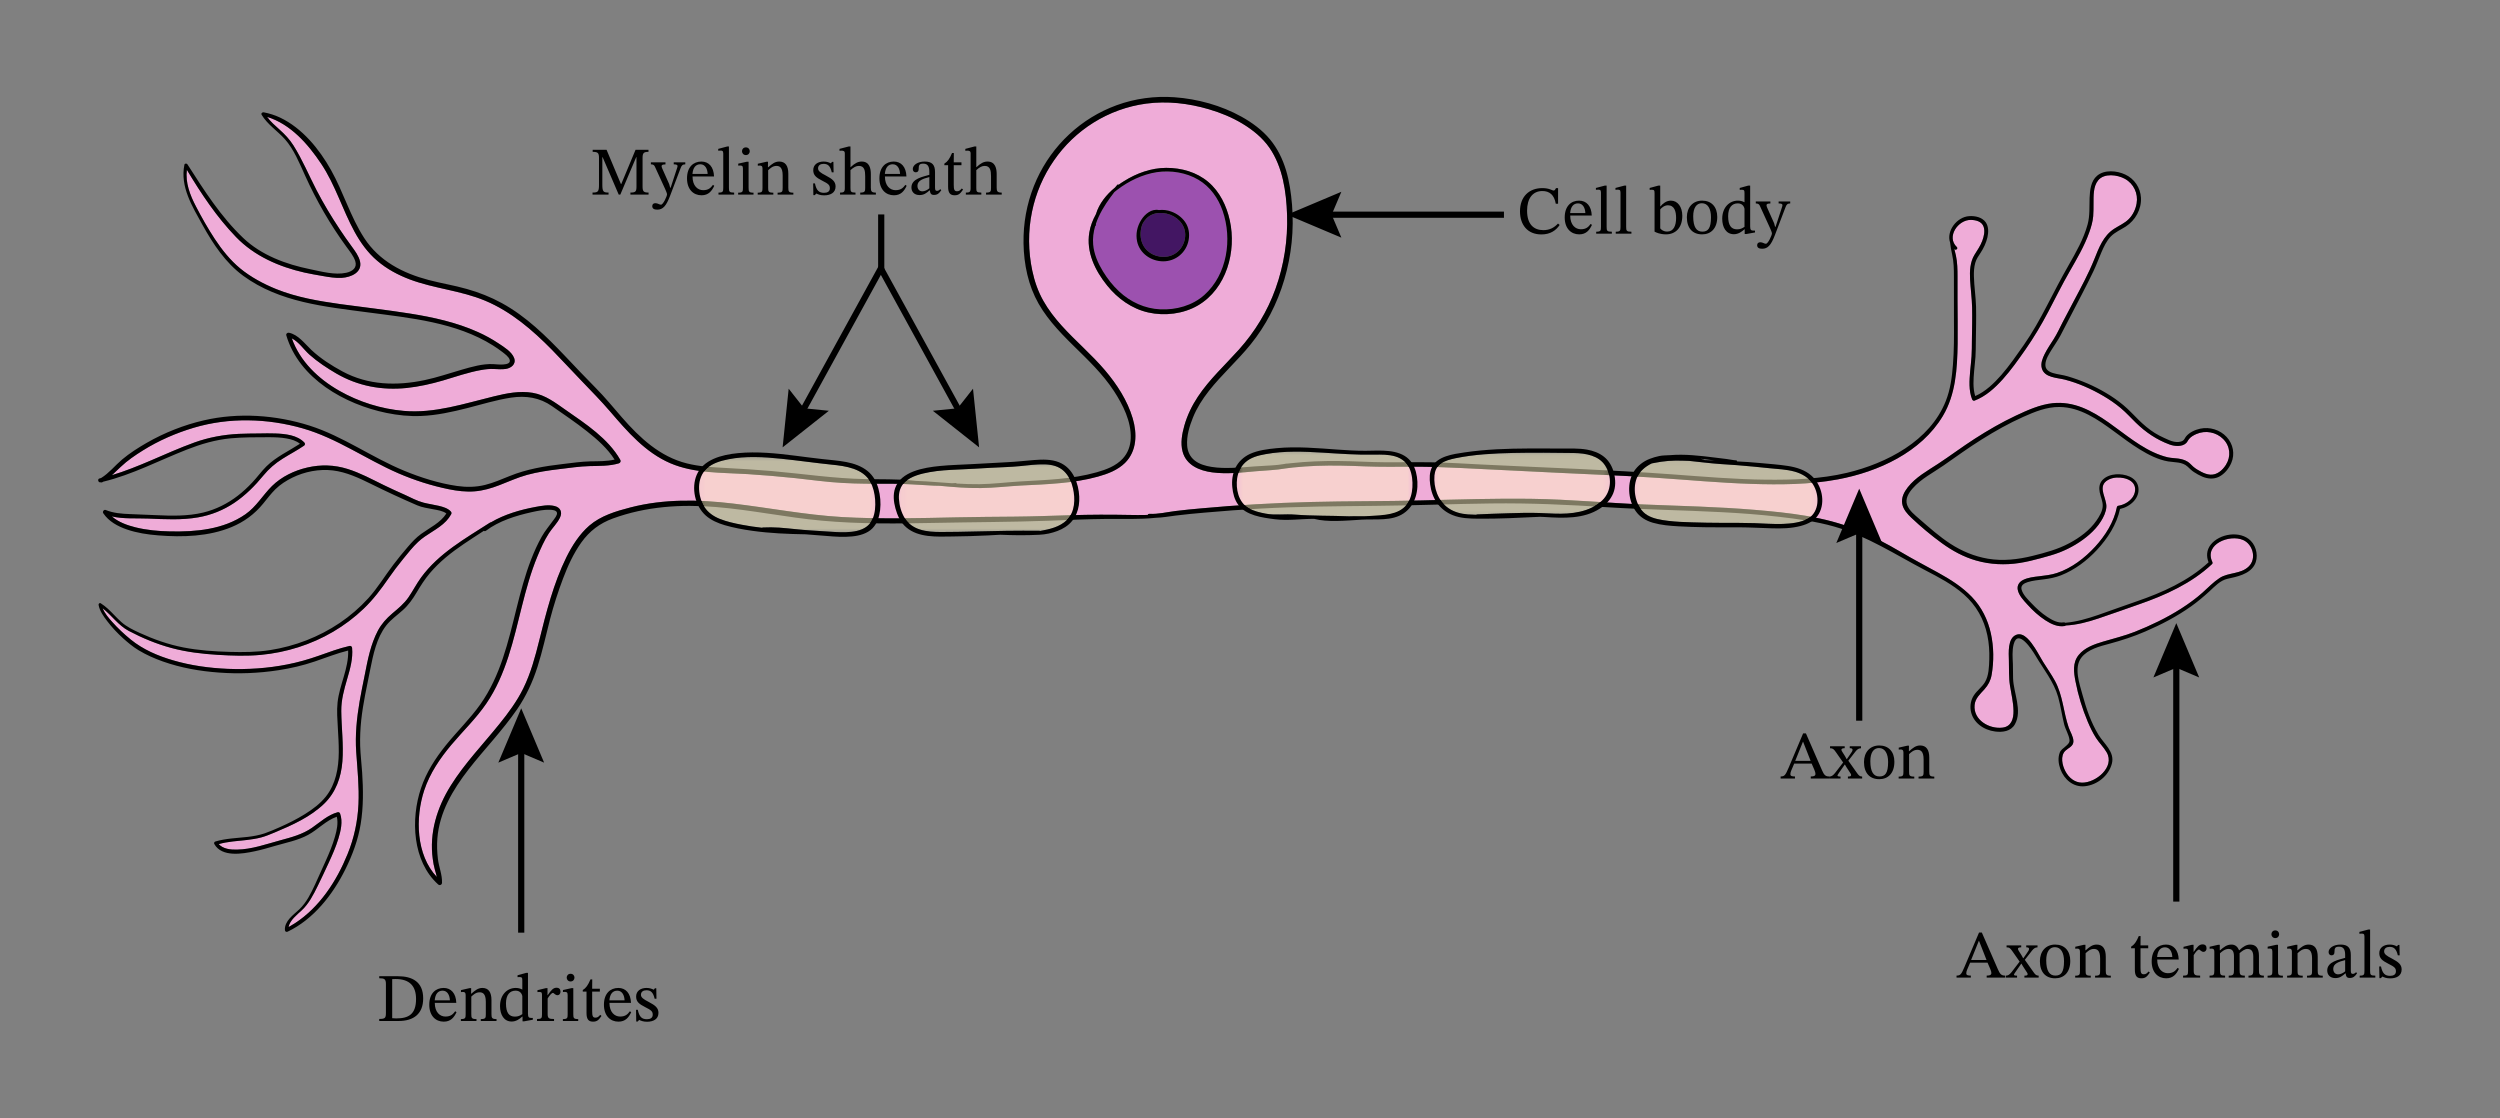 <svg width="545.747" height="244.08" viewBox="0 0 409.31 183.06" class="displayed_equation" xmlns="http://www.w3.org/2000/svg" xmlns:xlink="http://www.w3.org/1999/xlink">
  <rect x="0" y="0" width="409.31" height="183.06" fill="#808080" stroke="none"/>
  <defs>
    <clipPath id="svg492141307986tikz_00013A">
      <path d="M 16 15.734 L 369.816 15.734 L 369.816 152.699 L 16 152.699 Z M 16 15.734" />
    </clipPath>
    <clipPath id="svg492141307986tikz_00013Q">
      <path d="M 84 121 L 86 121 L 86 152.699 L 84 152.699 Z M 84 121" />
    </clipPath>
    <clipPath id="svg492141307986tikz_00013y">
      <path d="M0 0H30V13H0z" />
    </clipPath>
    <clipPath id="svg492141307986tikz_00013b">
      <path d="M 0.121 0.594 L 29.035 0.594 L 29.035 12.262 L 0.121 12.262 Z M 0.121 0.594" />
    </clipPath>
    <clipPath id="svg492141307986tikz_00013a">
      <path d="M0 0H30V13H0z" />
    </clipPath>
    <clipPath id="svg492141307986tikz_00013z">
      <path d="M 0.414 0.562 L 29.328 0.562 L 29.328 12 L 0.414 12 Z M 0.414 0.562" />
    </clipPath>
    <clipPath id="svg492141307986tikz_00013v">
      <path d="M0 0H30V13H0z" />
    </clipPath>
    <clipPath id="svg492141307986tikz_00013f">
      <path d="M 0.121 1 L 29 1 L 29 12.262 L 0.121 12.262 Z M 0.121 1" />
    </clipPath>
    <clipPath id="svg492141307986tikz_00013e">
      <path d="M0 0H30V13H0z" />
    </clipPath>
    <clipPath id="svg492141307986tikz_00013w">
      <path d="M 0.414 0.562 L 29.328 0.562 L 29.328 12.23 L 0.414 12.23 Z M 0.414 0.562" />
    </clipPath>
    <clipPath id="svg492141307986tikz_00013E">
      <path d="M 267.348 75.086 L 297.785 75.086 L 297.785 86.246 L 267.348 86.246 Z M 267.348 75.086" />
    </clipPath>
    <clipPath id="svg492141307986tikz_00013h">
      <path d="M 0.348 0.086 L 30.785 0.086 L 30.785 11.246 L 0.348 11.246 Z M 0.348 0.086" />
    </clipPath>
    <clipPath id="svg492141307986tikz_00013g">
      <path d="M0 0H31V12H0z" />
    </clipPath>
    <clipPath id="svg492141307986tikz_00013N">
      <path d="M 202.414 73.562 L 231.332 73.562 L 231.332 85.23 L 202.414 85.23 Z M 202.414 73.562" />
    </clipPath>
    <clipPath id="svg492141307986tikz_00013t">
      <path d="M0 0H30V11H0z" />
    </clipPath>
    <clipPath id="svg492141307986tikz_00013k">
      <path d="M 0.348 0.086 L 30.785 0.086 L 30.785 11 L 0.348 11 Z M 0.348 0.086" />
    </clipPath>
    <clipPath id="svg492141307986tikz_00013j">
      <path d="M0 0H31V12H0z" />
    </clipPath>
    <clipPath id="svg492141307986tikz_00013u">
      <path d="M 0.375 0.07 L 29.797 0.07 L 29.797 10.723 L 0.375 10.723 Z M 0.375 0.07" />
    </clipPath>
    <clipPath id="svg492141307986tikz_00013H">
      <path d="M 114.148 74.578 L 143.57 74.578 L 143.57 87.262 L 114.148 87.262 Z M 114.148 74.578" />
    </clipPath>
    <clipPath id="svg492141307986tikz_00013m">
      <path d="M 0.148 0.578 L 29.57 0.578 L 29.57 13.262 L 0.148 13.262 Z M 0.148 0.578" />
    </clipPath>
    <clipPath id="svg492141307986tikz_00013l">
      <path d="M0 0H30V14H0z" />
    </clipPath>
    <clipPath id="svg492141307986tikz_00013B">
      <path d="M 147.121 75.594 L 176.035 75.594 L 176.035 87.262 L 147.121 87.262 Z M 147.121 75.594" />
    </clipPath>
    <clipPath id="svg492141307986tikz_00013q">
      <path d="M0 0H30V11H0z" />
    </clipPath>
    <clipPath id="svg492141307986tikz_00013p">
      <path d="M 0.148 0.578 L 29.57 0.578 L 29.57 13.262 L 0.148 13.262 Z M 0.148 0.578" />
    </clipPath>
    <clipPath id="svg492141307986tikz_00013o">
      <path d="M0 0H30V14H0z" />
    </clipPath>
    <clipPath id="svg492141307986tikz_00013r">
      <path d="M 0.375 0.07 L 29.797 0.07 L 29.797 10.723 L 0.375 10.723 Z M 0.375 0.07" />
    </clipPath>
    <clipPath id="svg492141307986tikz_00013K">
      <path d="M 234.375 74.07 L 263.797 74.07 L 263.797 84.723 L 234.375 84.723 Z M 234.375 74.07" />
    </clipPath>
    <g clip-path="url(#svg492141307986tikz_00013e)">
      <g clip-path="url(#svg492141307986tikz_00013f)" id="svg492141307986tikz_00013C">
        <path d="M 19.973 1.316 C 21.324 1.184 22.684 0.992 24.051 1.031 C 25.254 1.062 26.363 1.34 27.211 2.152 C 28.008 2.918 28.441 3.941 28.672 4.957 C 29.062 6.664 29.031 8.812 27.641 10.164 C 26.516 11.266 24.883 11.652 23.297 11.93 C 23.266 11.918 23.227 11.898 23.18 11.898 C 19.602 11.863 16.016 11.918 12.438 12.02 C 10.672 12.066 8.898 12.102 7.133 12.102 C 5.941 12.109 4.738 12.047 3.605 11.691 C 2.562 11.363 1.699 10.734 1.148 9.867 C 0.562 8.93 0.234 7.746 0.176 6.676 C 0.117 5.656 0.379 4.629 1.188 3.883 C 2.219 2.941 3.809 2.555 5.203 2.301 C 6.746 2.016 8.324 1.945 9.895 1.875 C 11.688 1.797 13.488 1.691 15.281 1.586 C 16.844 1.496 18.414 1.473 19.973 1.316 Z M 19.973 1.316" fill="#fff5c5" />
      </g>
    </g>
    <g clip-path="url(#svg492141307986tikz_00013o)">
      <g clip-path="url(#svg492141307986tikz_00013p)" id="svg492141307986tikz_00013I">
        <path d="M 5.25 1.195 C 8.078 0.633 11.055 0.812 13.914 1.109 C 16.66 1.387 19.387 1.789 22.133 2.07 C 24.516 2.305 27.254 2.719 28.469 4.848 C 28.98 5.754 29.211 6.816 29.281 7.82 C 29.359 8.887 29.281 9.992 28.855 10.992 C 27.902 13.211 24.98 13.219 22.746 13.102 C 21.445 13.027 20.145 12.922 18.84 12.852 C 17.082 12.754 15.336 12.512 13.582 12.387 C 12.691 12.324 11.797 12.324 10.91 12.363 C 10.852 12.363 10.812 12.383 10.773 12.41 C 9.66 12.289 8.547 12.129 7.445 11.914 C 6.223 11.68 4.992 11.41 3.848 10.957 C 2.828 10.547 1.922 9.918 1.352 9.039 C 0.715 8.043 0.426 6.824 0.453 5.684 C 0.48 4.582 0.863 3.477 1.73 2.684 C 2.668 1.828 3.98 1.453 5.25 1.195 Z M 5.25 1.195" fill="#fff5c5" />
      </g>
    </g>
    <g clip-path="url(#svg492141307986tikz_00013q)">
      <g clip-path="url(#svg492141307986tikz_00013r)" id="svg492141307986tikz_00013s">
        <path d="M 0.375 10.723 L 29.797 10.723 L 29.797 0.07 L 0.375 0.07 Z M 0.375 10.723" fill-opacity=".49" />
      </g>
    </g>
    <g clip-path="url(#svg492141307986tikz_00013y)">
      <g clip-path="url(#svg492141307986tikz_00013z)" id="svg492141307986tikz_00013O">
        <path d="M 5.211 1.352 C 8.258 0.793 11.43 0.918 14.512 1.105 C 17.332 1.281 20.133 1.488 22.961 1.434 C 24.125 1.41 25.348 1.395 26.465 1.73 C 27.527 2.051 28.352 2.746 28.77 3.688 C 29.191 4.66 29.312 5.742 29.246 6.789 C 29.18 7.77 28.934 8.805 28.301 9.625 C 26.965 11.348 24.371 11.621 22.246 11.766 C 21.125 11.848 20 11.477 18.875 11.535 C 15.906 11.41 12.938 11.484 9.977 11.25 C 8.379 11.121 6.781 11.398 5.215 11.094 C 4.246 10.914 3.266 10.68 2.422 10.191 C 0.719 9.199 0.309 7.012 0.551 5.305 C 0.695 4.344 1.109 3.414 1.867 2.715 C 2.77 1.879 3.984 1.574 5.211 1.352 Z M 5.211 1.352" fill="#fff5c5" />
      </g>
    </g>
    <g clip-path="url(#svg492141307986tikz_00013j)">
      <g clip-path="url(#svg492141307986tikz_00013k)" id="svg492141307986tikz_00013F">
        <path d="M 10.039 10.52 C 8.73 10.48 7.43 10.438 6.133 10.277 C 4.984 10.137 3.703 9.945 2.703 9.344 C 1.762 8.773 1.195 7.805 0.91 6.84 C 0.602 5.809 0.551 4.68 0.848 3.656 C 1.125 2.695 1.746 1.941 2.602 1.348 C 2.867 1.16 3.148 1.008 3.43 0.871 C 3.938 0.789 4.445 0.672 4.965 0.598 C 5.734 0.48 6.52 0.426 7.305 0.41 C 8.043 0.402 8.789 0.434 9.539 0.457 C 10.359 0.547 11.18 0.633 11.996 0.723 C 13.812 0.938 15.641 1.043 17.457 1.164 C 19.223 1.289 20.969 1.492 22.73 1.66 C 24.09 1.789 25.488 1.848 26.816 2.211 C 28.074 2.562 29.191 3.238 29.836 4.309 C 30.402 5.227 30.648 6.312 30.547 7.352 C 30.445 8.344 29.992 9.328 29.051 9.879 C 27.852 10.566 26.266 10.727 24.867 10.785 C 23.332 10.836 21.789 10.703 20.254 10.652 C 18.465 10.594 16.664 10.609 14.871 10.605 C 13.258 10.609 11.648 10.566 10.039 10.52 Z M 10.039 10.52" fill="#fff5c5" />
      </g>
    </g>
    <g clip-path="url(#svg492141307986tikz_00013a)">
      <g clip-path="url(#svg492141307986tikz_00013b)" id="svg492141307986tikz_00013d">
        <path d="M 0.121 12.262 L 29.035 12.262 L 29.035 0.594 L 0.121 0.594 Z M 0.121 12.262" fill-opacity=".49" />
      </g>
    </g>
    <g clip-path="url(#svg492141307986tikz_00013t)">
      <g clip-path="url(#svg492141307986tikz_00013u)" id="svg492141307986tikz_00013L">
        <path d="M 13.766 0.156 C 17.07 0.086 20.383 0.121 23.684 0.168 C 25.633 0.203 27.766 0.582 28.812 2.234 C 29.934 4 29.895 6.43 28.309 7.941 C 26.312 9.852 23.27 10.199 20.52 10.094 C 18.867 10.02 17.223 9.938 15.566 9.969 C 13.84 9.996 12.109 10.062 10.383 10.117 C 9.527 10.145 8.668 10.184 7.816 10.223 C 7.758 10.23 7.719 10.254 7.695 10.281 C 7.25 10.258 6.805 10.246 6.352 10.223 C 5.207 10.145 4.066 9.84 3.145 9.199 C 1.383 7.984 0.691 5.773 0.855 3.84 C 0.922 3.102 1.215 2.402 1.855 1.93 C 2.551 1.422 3.469 1.199 4.312 1.02 C 7.398 0.387 10.617 0.227 13.766 0.156 Z M 13.766 0.156" fill="#fff5c5" />
      </g>
    </g>
    <g clip-path="url(#svg492141307986tikz_00013g)">
      <g clip-path="url(#svg492141307986tikz_00013h)" id="svg492141307986tikz_00013i">
        <path d="M 0.348 11.246 L 30.785 11.246 L 30.785 0.086 L 0.348 0.086 Z M 0.348 11.246" fill-opacity=".49" />
      </g>
    </g>
    <g clip-path="url(#svg492141307986tikz_00013v)">
      <g clip-path="url(#svg492141307986tikz_00013w)" id="svg492141307986tikz_00013x">
        <path d="M 0.414 12.23 L 29.332 12.23 L 29.332 0.562 L 0.414 0.562 Z M 0.414 12.23" fill-opacity=".49" />
      </g>
    </g>
    <g clip-path="url(#svg492141307986tikz_00013l)">
      <g clip-path="url(#svg492141307986tikz_00013m)" id="svg492141307986tikz_00013n">
        <path d="M 0.148 13.262 L 29.57 13.262 L 29.57 0.578 L 0.148 0.578 Z M 0.148 13.262" fill-opacity=".49" />
      </g>
    </g>
    <mask id="svg492141307986tikz_00013D">
      <g filter="url(#svg492141307986tikz_00013c)">
        <use xlink:href="#svg492141307986tikz_00013d" />
      </g>
    </mask>
    <mask id="svg492141307986tikz_00013J">
      <g filter="url(#svg492141307986tikz_00013c)">
        <use xlink:href="#svg492141307986tikz_00013n" />
      </g>
    </mask>
    <mask id="svg492141307986tikz_00013P">
      <g filter="url(#svg492141307986tikz_00013c)">
        <use xlink:href="#svg492141307986tikz_00013x" />
      </g>
    </mask>
    <mask id="svg492141307986tikz_00013G">
      <g filter="url(#svg492141307986tikz_00013c)">
        <use xlink:href="#svg492141307986tikz_00013i" />
      </g>
    </mask>
    <mask id="svg492141307986tikz_00013M">
      <g filter="url(#svg492141307986tikz_00013c)">
        <use xlink:href="#svg492141307986tikz_00013s" />
      </g>
    </mask>
    <filter id="svg492141307986tikz_00013c" filterUnits="objectBoundingBox" x="0%" y="0%" width="100%" height="100%">
      <feColorMatrix in="SourceGraphic" values="0 0 0 0 1 0 0 0 0 1 0 0 0 0 1 0 0 0 1 0" />
    </filter>
  </defs>
  <path d="M 191 34.98 C 192.637 35.355 194.051 36.68 194.051 38.434 C 194.051 40.191 192.844 41.738 191.086 42.012 C 189.516 42.254 187.875 41.535 187.141 40.098 C 186.637 39.117 186.633 37.938 186.961 36.91 C 186.98 36.836 187.016 36.77 187.039 36.695 C 187.379 36.031 187.906 35.449 188.602 35.145 C 189.348 34.809 190.211 34.801 191 34.98 Z M 191 34.98" fill="#431663" />
  <path d="M 200.18 34.531 C 201.777 39.148 200.934 44.938 197.172 48.301 C 195.219 50.039 192.566 50.758 189.988 50.648 C 187.434 50.539 185.062 49.438 183.211 47.703 C 182.18 46.746 181.316 45.629 180.578 44.43 C 179.766 43.09 179.109 41.617 178.977 40.031 C 178.883 38.992 179.027 37.973 179.312 36.988 C 179.371 36.988 179.422 36.949 179.422 36.887 C 179.422 36.797 179.426 36.715 179.43 36.625 C 179.957 35.062 180.855 33.59 181.816 32.285 C 182.023 32.004 182.242 31.723 182.453 31.441 C 182.605 31.312 182.766 31.188 182.922 31.07 C 184.789 29.645 187.043 28.551 189.379 28.188 C 191.664 27.84 194.223 28.242 196.211 29.43 C 198.133 30.566 199.453 32.438 200.18 34.531 Z M 194.605 39.312 C 194.797 38.281 194.637 37.207 194.027 36.34 C 193.473 35.543 192.66 34.961 191.746 34.633 C 191.105 34.402 190.414 34.312 189.738 34.391 C 188.543 34.145 187.461 35.035 186.848 36.004 C 186.18 37.059 185.914 38.309 186.172 39.527 C 186.594 41.5 188.469 42.781 190.426 42.785 C 192.5 42.797 194.227 41.34 194.605 39.312 Z M 194.605 39.312" fill="#9c51af" />
  <path d="M 184.016 29.664 C 183.723 29.844 183.434 30.035 183.152 30.246 C 183.09 30.199 183.004 30.191 182.941 30.254 C 182.809 30.402 182.684 30.555 182.555 30.703 C 181.145 31.855 179.953 33.324 179.43 35.066 C 178.914 36.004 178.523 36.988 178.348 38.062 C 177.809 41.266 179.293 44.305 181.266 46.746 C 182.98 48.879 185.301 50.551 187.996 51.16 C 190.68 51.766 193.75 51.402 196.137 50.004 C 200.824 47.25 202.465 41.148 201.348 36.086 C 200.824 33.711 199.711 31.387 197.828 29.793 C 195.902 28.164 193.418 27.48 190.926 27.484 C 188.473 27.496 186.078 28.363 184.016 29.664 Z M 18.375 101.832 C 17.789 101.18 17.148 100.438 16.809 99.59 C 18.297 100.75 19.371 102.387 21.07 103.289 C 23.289 104.461 25.656 105.445 28.082 106.094 C 30.551 106.758 33.102 107.059 35.652 107.215 C 37.996 107.352 40.367 107.441 42.711 107.219 C 46.871 106.828 50.938 105.547 54.543 103.43 C 56.344 102.371 58.023 101.109 59.527 99.672 C 61.102 98.168 62.379 96.469 63.613 94.684 C 64.375 93.582 65.18 92.523 66.027 91.484 C 66.793 90.547 67.559 89.562 68.449 88.73 C 69.844 87.41 71.723 86.703 73.059 85.301 C 73.375 84.969 73.652 84.59 73.871 84.191 C 73.953 84.039 73.926 83.871 73.816 83.746 C 73.324 83.211 72.551 82.992 71.867 82.824 C 71.027 82.621 70.16 82.512 69.324 82.293 C 68.273 82.02 67.281 81.465 66.293 81.02 C 65.141 80.508 63.984 79.98 62.844 79.426 C 60.898 78.477 58.98 77.422 56.902 76.777 C 54.73 76.098 52.52 76.031 50.305 76.547 C 48.199 77.031 46.09 78.043 44.539 79.57 C 43.016 81.078 41.961 82.961 40.176 84.203 C 36.59 86.699 32.043 87.102 27.801 87.004 C 25.906 86.965 24.008 86.793 22.168 86.336 C 20.832 86 19.383 85.488 18.316 84.551 C 20.238 84.996 22.336 84.82 24.27 84.902 C 26.98 85.012 29.75 85.176 32.441 84.703 C 34.559 84.34 36.578 83.523 38.363 82.324 C 40.188 81.098 41.75 79.527 43.137 77.832 C 44.039 76.738 45.059 75.859 46.258 75.109 C 47.418 74.379 48.641 73.742 49.777 72.969 C 49.949 72.852 49.984 72.629 49.844 72.473 C 48.672 71.219 46.707 71.035 45.098 70.969 C 44.211 70.934 43.32 70.953 42.434 70.969 C 41.316 70.988 40.203 70.977 39.09 71.035 C 36.605 71.16 34.184 71.602 31.836 72.445 C 29.395 73.328 27.035 74.391 24.656 75.41 C 22.578 76.297 20.48 77.148 18.324 77.797 C 18.809 77.359 19.277 76.895 19.758 76.445 C 20.859 75.398 22.121 74.539 23.41 73.738 C 25.98 72.133 28.82 70.898 31.727 70.031 C 37.5 68.312 43.781 68.48 49.555 70.133 C 55.168 71.742 59.906 75.18 65.211 77.484 C 67.84 78.625 70.664 79.527 73.473 80.098 C 74.859 80.383 76.285 80.555 77.707 80.445 C 79.113 80.336 80.457 79.938 81.77 79.43 C 83.273 78.852 84.734 78.18 86.293 77.75 C 88.035 77.27 89.82 77.016 91.609 76.801 C 93.25 76.609 94.895 76.352 96.551 76.312 C 98.152 76.27 99.777 76.324 101.328 75.859 C 101.566 75.785 101.684 75.512 101.559 75.293 C 99.574 71.801 95.895 69.402 92.672 67.156 C 90.957 65.965 89.324 64.668 87.195 64.312 C 85.074 63.957 82.926 64.387 80.867 64.895 C 76.008 66.074 71.156 67.719 66.094 67.273 C 62.422 66.957 58.762 65.805 55.566 63.988 C 52.117 62.027 49.113 59.164 47.777 55.395 C 48.906 55.961 49.781 57.277 50.664 58.062 C 51.98 59.238 53.551 60.27 55.07 61.156 C 58.609 63.215 62.539 63.941 66.598 63.52 C 68.609 63.305 70.578 62.863 72.52 62.297 C 74.602 61.684 76.656 60.953 78.805 60.574 C 79.504 60.453 80.168 60.379 80.875 60.414 C 81.516 60.441 82.156 60.496 82.797 60.406 C 83.68 60.277 84.543 59.621 84.18 58.629 C 83.793 57.586 82.516 56.816 81.641 56.234 C 80.555 55.508 79.418 54.887 78.23 54.355 C 74.723 52.781 70.945 51.949 67.164 51.344 C 63.371 50.738 59.547 50.316 55.742 49.793 C 52.18 49.293 48.598 48.688 45.242 47.34 C 43.156 46.496 41.078 45.383 39.332 43.953 C 37.684 42.59 36.332 40.891 35.156 39.109 C 34.035 37.406 33.023 35.602 32.082 33.797 C 31.105 31.941 30.332 29.902 30.594 27.805 C 32.941 31.711 35.469 35.52 38.641 38.805 C 41.645 41.922 45.676 43.676 49.844 44.625 C 50.832 44.848 51.828 45.012 52.828 45.188 C 53.855 45.367 54.906 45.551 55.953 45.492 C 57.449 45.398 59.367 44.609 58.941 42.785 C 58.727 41.887 58.125 41.094 57.594 40.363 C 56.918 39.445 56.266 38.508 55.633 37.555 C 54.258 35.484 52.977 33.355 51.836 31.156 C 50.562 28.699 49.516 26.152 48.035 23.801 C 47.41 22.809 46.637 22 45.766 21.219 C 45.039 20.562 44.301 19.926 43.73 19.137 C 47.574 20.316 50.426 23.574 52.598 26.832 C 54.902 30.281 56.07 34.332 58.055 37.953 C 59.027 39.727 60.215 41.383 61.766 42.699 C 63.34 44.047 65.172 45.023 67.105 45.754 C 71.125 47.262 75.473 47.566 79.449 49.238 C 83.691 51.023 87.176 54.031 90.379 57.281 C 92.031 58.965 93.617 60.707 95.258 62.402 C 96.84 64.043 98.422 65.66 99.91 67.391 C 102.742 70.688 105.664 74.078 109.746 75.84 C 113.711 77.539 118.16 77.359 122.375 77.621 C 124.996 77.789 127.617 78.008 130.227 78.285 C 132.781 78.559 135.32 78.926 137.887 79.066 C 140.477 79.215 143.066 79.215 145.652 79.195 C 148.086 79.172 150.48 79.406 152.906 79.512 C 153.223 79.527 153.535 79.531 153.844 79.535 C 156.098 79.746 158.355 79.938 160.621 79.906 C 162.812 79.879 164.996 79.609 167.184 79.492 C 169.301 79.387 171.418 79.301 173.531 79.102 C 175.629 78.906 177.727 78.602 179.762 78.031 C 181.355 77.586 182.977 76.98 184.184 75.797 C 186.152 73.848 186.195 70.992 185.449 68.484 C 184.586 65.582 182.875 62.938 180.93 60.645 C 178.723 58.039 176.094 55.84 173.809 53.305 C 172.688 52.059 171.656 50.73 170.832 49.27 C 169.953 47.723 169.379 46.066 169.012 44.328 C 168.34 41.156 168.305 37.844 168.965 34.66 C 169.586 31.652 170.805 28.785 172.559 26.266 C 174.258 23.797 176.473 21.676 179.02 20.086 C 181.633 18.449 184.586 17.379 187.645 16.965 C 191.102 16.504 194.578 16.91 197.914 17.887 C 199.844 18.453 201.719 19.219 203.445 20.262 C 205.121 21.281 206.711 22.562 207.836 24.188 C 210.016 27.344 210.598 31.406 210.723 35.152 C 210.859 39.273 210.227 43.41 208.828 47.289 C 207.504 50.977 205.461 54.312 202.852 57.227 C 200.57 59.77 198.016 62.094 196.117 64.957 C 195.152 66.41 194.383 68 193.906 69.68 C 193.523 71.043 193.246 72.543 193.617 73.934 C 194.211 76.176 196.391 77.066 198.484 77.34 C 200.84 77.648 203.238 77.375 205.594 77.156 C 207.219 77.012 208.863 76.98 210.473 76.691 C 210.883 76.641 211.289 76.586 211.699 76.539 C 212.996 76.406 214.297 76.316 215.598 76.266 C 218.23 76.164 220.855 76.25 223.48 76.355 C 226.09 76.457 228.703 76.422 231.316 76.41 C 233.977 76.406 236.625 76.492 239.285 76.629 C 244.582 76.895 249.887 77.152 255.184 77.41 C 260.512 77.668 265.852 77.867 271.172 78.223 C 276.352 78.566 281.52 79.059 286.715 79.223 C 291.43 79.375 296.262 79.355 300.914 78.484 C 307.488 77.254 314.539 74.059 318.09 68.105 C 320.215 64.551 320.445 60.336 320.512 56.297 C 320.547 53.895 320.496 51.492 320.492 49.098 C 320.492 47.82 320.496 46.543 320.492 45.273 C 320.492 44.113 320.477 42.992 320.234 41.852 C 320.152 41.488 320.062 41.129 319.969 40.766 C 319.984 40.777 319.996 40.801 320.016 40.816 C 320.258 41.031 320.621 40.68 320.379 40.449 C 318.621 38.785 320.582 35.965 322.68 36.004 C 323.5 36.02 324.453 36.246 324.762 37.109 C 325.023 37.852 324.809 38.707 324.551 39.422 C 324.238 40.277 323.73 40.961 323.262 41.734 C 322.543 42.926 322.477 44.383 322.547 45.738 C 322.633 47.277 322.848 48.805 322.883 50.352 C 322.926 52.137 322.871 53.918 322.848 55.703 C 322.832 56.582 322.852 57.465 322.789 58.34 C 322.734 59.152 322.637 59.957 322.562 60.766 C 322.434 62.281 322.309 63.93 322.879 65.371 C 322.938 65.516 323.102 65.664 323.277 65.594 C 325.109 64.891 326.605 63.535 327.902 62.094 C 329.258 60.586 330.426 58.922 331.59 57.262 C 332.98 55.27 334.207 53.203 335.336 51.059 C 336.492 48.863 337.586 46.641 338.82 44.492 C 340.016 42.398 341.258 40.309 342.07 38.023 C 342.371 37.176 342.625 36.305 342.707 35.402 C 342.762 34.707 342.754 34.008 342.758 33.309 C 342.766 32.094 342.695 30.527 343.52 29.527 C 344.512 28.309 346.668 28.605 347.887 29.273 C 349.336 30.062 350.098 31.68 349.816 33.305 C 349.66 34.246 349.211 35.191 348.531 35.871 C 347.848 36.559 346.953 36.93 346.152 37.449 C 344.359 38.594 343.641 40.578 342.879 42.469 C 341.941 44.801 340.73 47.027 339.559 49.238 C 338.938 50.398 338.32 51.559 337.723 52.727 C 337.242 53.66 336.812 54.617 336.25 55.504 C 335.734 56.316 335.188 57.109 334.758 57.973 C 334.406 58.68 334.07 59.512 334.301 60.312 C 334.734 61.859 336.812 61.828 338.074 62.156 C 340.262 62.723 342.414 63.68 344.359 64.82 C 345.367 65.406 346.328 66.07 347.227 66.82 C 348.102 67.551 348.855 68.391 349.668 69.184 C 351.266 70.75 353.09 71.996 355.199 72.77 C 355.996 73.07 357.254 73.195 357.93 72.543 C 358.133 72.34 358.234 72.055 358.43 71.84 C 358.727 71.488 359.18 71.242 359.598 71.059 C 361.078 70.41 362.844 70.734 363.988 71.879 C 365.152 73.039 365.301 74.734 364.434 76.113 C 363.863 77 362.977 77.789 361.867 77.715 C 361.363 77.68 360.875 77.492 360.43 77.266 C 359.961 77.02 359.461 76.742 359.066 76.387 C 358.762 76.109 358.504 75.797 358.145 75.578 C 357.684 75.289 357.148 75.156 356.617 75.078 C 356.055 75.004 355.488 74.996 354.93 74.879 C 354.52 74.785 354.113 74.66 353.719 74.516 C 352.137 73.961 350.688 73.078 349.316 72.137 C 346.566 70.25 344.02 67.945 340.879 66.711 C 339.363 66.117 337.734 65.844 336.105 66.008 C 333.965 66.234 331.926 67.164 329.992 68.074 C 327.691 69.16 325.492 70.441 323.348 71.812 C 321.285 73.137 319.332 74.613 317.285 75.953 C 315.555 77.09 313.648 78.125 312.352 79.781 C 311.75 80.555 311.266 81.473 311.441 82.48 C 311.598 83.398 312.27 84.141 312.926 84.762 C 314.484 86.23 316.156 87.641 317.891 88.902 C 319.605 90.152 321.484 91.184 323.531 91.77 C 325.844 92.434 328.258 92.539 330.625 92.176 C 331.824 91.988 332.996 91.699 334.164 91.379 C 335.207 91.09 336.254 90.816 337.262 90.418 C 339.023 89.719 340.695 88.742 342.117 87.484 C 342.816 86.863 343.457 86.164 343.957 85.371 C 344.398 84.688 344.809 83.828 344.863 83.004 C 344.945 81.656 343.469 79.836 344.84 78.773 C 345.508 78.262 346.363 78.129 347.18 78.199 C 347.918 78.266 348.789 78.52 349.262 79.137 C 349.797 79.844 349.598 80.855 349.09 81.508 C 348.531 82.223 347.672 82.676 346.789 82.812 C 346.699 82.824 346.605 82.926 346.59 83.012 C 346.109 85.469 344.691 87.691 343.02 89.516 C 341.316 91.367 339.195 93.004 336.785 93.809 C 335.824 94.129 334.84 94.23 333.844 94.352 C 332.973 94.453 332.051 94.555 331.254 94.941 C 330.613 95.254 330.211 95.832 330.352 96.559 C 330.531 97.488 331.32 98.305 331.934 98.98 C 332.805 99.949 333.785 100.848 334.883 101.559 C 335.809 102.164 336.906 102.684 338.039 102.496 C 338.117 102.488 338.168 102.453 338.203 102.406 C 340.027 102.324 341.805 101.84 343.543 101.262 C 345.777 100.52 347.992 99.707 350.219 98.938 C 354.496 97.457 358.836 95.492 362.164 92.359 C 362.266 92.262 362.266 92.113 362.207 91.992 C 360.836 89.09 365.047 87.434 367.258 88.414 C 368.852 89.117 369.488 91.461 368.176 92.742 C 366.855 94.035 364.852 93.684 363.402 94.633 C 362.375 95.305 361.508 96.223 360.59 97.043 C 359.508 98.004 358.328 98.859 357.102 99.645 C 354.727 101.16 352.168 102.391 349.551 103.43 C 347.844 104.109 346.09 104.523 344.332 105.047 C 342.902 105.473 341.316 106.02 340.344 107.219 C 339.285 108.516 339.523 110.094 339.82 111.621 C 340.25 113.848 340.926 116.047 341.805 118.137 C 342.195 119.055 342.625 119.965 343.164 120.809 C 343.691 121.633 344.422 122.328 344.91 123.172 C 346.312 125.586 343.117 128.188 340.863 128.141 C 339.66 128.121 338.73 127.336 338.176 126.316 C 337.648 125.355 337.258 123.75 338.168 122.898 C 338.676 122.426 339.469 122.188 339.469 121.371 C 339.469 120.594 338.938 119.812 338.695 119.102 C 337.82 116.566 337.758 113.891 336.453 111.488 C 335.863 110.402 335.141 109.406 334.496 108.352 C 334.031 107.594 333.629 106.805 333.141 106.059 C 332.562 105.191 331.391 103.414 330.105 103.938 C 328.664 104.512 328.875 106.906 328.902 108.125 C 328.945 109.508 328.867 110.914 329.086 112.281 C 329.301 113.645 329.641 114.996 329.66 116.379 C 329.68 117.668 329.324 118.949 327.867 119.129 C 325.68 119.402 323.055 117.875 323.289 115.43 C 323.391 114.32 324.211 113.629 324.902 112.852 C 325.523 112.156 325.91 111.426 326.074 110.512 C 326.465 108.266 326.441 105.926 325.953 103.699 C 325.461 101.457 324.43 99.383 322.832 97.723 C 321.262 96.086 319.309 94.863 317.336 93.77 C 315.289 92.641 313.223 91.566 311.215 90.375 C 308.891 89 306.488 87.738 303.984 86.719 C 298.684 84.562 292.867 83.945 287.211 83.469 C 281.211 82.969 275.199 82.84 269.195 82.598 C 263.094 82.348 257.027 81.762 250.926 81.672 C 244.836 81.578 238.742 81.781 232.652 81.934 C 226.641 82.086 220.629 82.027 214.613 82.188 C 208.633 82.34 202.656 82.68 196.699 83.23 C 195.281 83.359 193.855 83.488 192.445 83.668 C 191.023 83.848 189.629 84.199 188.188 84.133 C 188.035 84.121 187.945 84.203 187.906 84.309 C 186.816 84.34 185.715 84.324 184.637 84.305 C 181.594 84.242 178.551 84.258 175.504 84.344 C 172.344 84.43 169.191 84.562 166.027 84.586 C 162.91 84.613 159.789 84.633 156.668 84.699 C 150.379 84.836 144.078 85.012 137.785 84.648 C 131.805 84.293 125.934 83.141 119.988 82.441 C 114.395 81.777 108.719 81.66 103.223 83.078 C 100.848 83.691 98.371 84.43 96.477 86.062 C 94.867 87.461 93.688 89.316 92.742 91.211 C 90.617 95.52 89.441 100.219 88.289 104.848 C 87.621 107.535 86.895 110.238 85.664 112.734 C 84.629 114.832 83.223 116.73 81.754 118.547 C 79.078 121.871 76.082 124.969 73.812 128.602 C 71.547 132.215 70.262 136.363 70.855 140.645 C 70.934 141.227 71.035 141.801 71.191 142.363 C 71.309 142.773 71.43 143.176 71.516 143.578 C 68.102 139.953 67.977 133.887 69.453 129.395 C 70.379 126.598 72.043 124.148 73.926 121.914 C 75.816 119.672 77.961 117.617 79.617 115.191 C 82.852 110.457 84.074 104.746 85.445 99.27 C 86.145 96.496 86.895 93.719 87.996 91.07 C 88.531 89.789 89.117 88.469 89.871 87.301 C 90.438 86.426 91.23 85.691 91.684 84.738 C 92.113 83.859 91.762 83.082 90.793 82.848 C 89.789 82.598 88.68 82.812 87.684 82.996 C 85.227 83.449 82.586 84.207 80.383 85.516 C 80.336 85.516 80.289 85.523 80.238 85.555 C 76.16 88.184 71.84 90.574 68.93 94.57 C 68.18 95.598 67.605 96.734 66.891 97.777 C 66.164 98.84 65.191 99.621 64.219 100.445 C 63.262 101.258 62.473 102.133 61.875 103.242 C 61.285 104.363 60.859 105.566 60.531 106.781 C 60.18 108.078 59.941 109.395 59.676 110.711 C 59.402 112.078 59.117 113.445 58.879 114.82 C 58.41 117.562 58.129 120.336 58.32 123.117 C 58.516 125.977 58.824 128.812 58.688 131.691 C 58.551 134.52 57.969 137.234 56.898 139.852 C 55.113 144.25 52.336 148.52 48.297 151.152 C 47.953 151.375 47.598 151.582 47.246 151.785 C 47.434 150.672 48.641 149.754 49.398 149.043 C 50.578 147.945 51.312 146.477 52.016 145.051 C 52.629 143.812 53.211 142.555 53.793 141.305 C 54.406 139.992 54.988 138.66 55.41 137.273 C 55.797 136.008 56.148 134.504 55.684 133.211 C 55.621 133.043 55.461 132.934 55.281 132.984 C 53.656 133.43 52.418 134.609 51.062 135.543 C 49.496 136.625 47.695 137.09 45.883 137.582 C 43.547 138.215 41.219 139.066 38.766 139.105 C 37.746 139.129 36.516 138.996 35.809 138.199 C 37.309 137.773 38.855 137.703 40.402 137.527 C 41.195 137.43 41.98 137.316 42.758 137.109 C 43.527 136.902 44.266 136.59 45.004 136.281 C 47.844 135.09 50.809 133.766 53.055 131.602 C 54.984 129.738 55.855 127.285 56.059 124.656 C 56.27 121.914 55.902 119.164 55.875 116.422 C 55.855 114.598 56.332 112.906 56.836 111.176 C 57.32 109.527 57.809 107.82 57.648 106.082 C 57.621 105.859 57.449 105.711 57.223 105.758 C 55.484 106.156 53.82 106.781 52.145 107.375 C 50.488 107.957 48.805 108.438 47.082 108.777 C 43.867 109.418 40.566 109.637 37.285 109.508 C 34.258 109.379 31.223 108.961 28.309 108.105 C 25.828 107.379 23.41 106.34 21.395 104.699 C 20.324 103.824 19.297 102.867 18.375 101.832 Z M 18.375 101.832" fill="#efacd8" />
  <path d="M 191.086 42.012 C 192.844 41.738 194.051 40.191 194.051 38.434 C 194.051 36.68 192.637 35.355 191 34.98 C 190.211 34.801 189.348 34.809 188.602 35.145 C 187.906 35.449 187.379 36.031 187.039 36.695 C 187.016 36.77 186.98 36.836 186.961 36.91 C 186.633 37.938 186.637 39.117 187.141 40.098 C 187.875 41.535 189.516 42.254 191.086 42.012 Z M 186.848 36.004 C 187.461 35.035 188.543 34.145 189.738 34.391 C 190.414 34.312 191.105 34.402 191.746 34.633 C 192.66 34.961 193.473 35.543 194.027 36.34 C 194.637 37.207 194.797 38.281 194.605 39.312 C 194.227 41.34 192.5 42.797 190.426 42.785 C 188.469 42.781 186.594 41.5 186.172 39.527 C 185.914 38.309 186.18 37.059 186.848 36.004 Z M 186.848 36.004" />
  <path d="M 180.578 44.43 C 181.316 45.629 182.18 46.746 183.211 47.703 C 185.062 49.438 187.434 50.539 189.988 50.648 C 192.566 50.758 195.219 50.039 197.172 48.301 C 200.934 44.938 201.777 39.148 200.18 34.531 C 199.453 32.438 198.133 30.566 196.211 29.43 C 194.223 28.242 191.664 27.84 189.379 28.188 C 187.043 28.551 184.789 29.645 182.922 31.07 C 182.766 31.188 182.605 31.312 182.453 31.441 C 182.242 31.723 182.023 32.004 181.816 32.285 C 180.855 33.59 179.957 35.062 179.43 36.625 C 179.426 36.715 179.422 36.797 179.422 36.887 C 179.422 36.949 179.371 36.988 179.312 36.988 C 179.027 37.973 178.883 38.992 178.977 40.031 C 179.109 41.617 179.766 43.09 180.578 44.43 Z M 179.43 35.066 C 179.953 33.324 181.145 31.855 182.555 30.703 C 182.684 30.555 182.809 30.402 182.941 30.254 C 183.004 30.191 183.09 30.199 183.152 30.246 C 183.434 30.035 183.723 29.844 184.016 29.664 C 186.078 28.363 188.473 27.496 190.926 27.484 C 193.418 27.48 195.902 28.164 197.828 29.793 C 199.711 31.387 200.824 33.711 201.348 36.086 C 202.465 41.148 200.824 47.25 196.137 50.004 C 193.75 51.402 190.68 51.766 187.996 51.16 C 185.301 50.551 182.98 48.879 181.266 46.746 C 179.293 44.305 177.809 41.266 178.348 38.062 C 178.523 36.988 178.914 36.004 179.43 35.066 Z M 179.43 35.066" />
  <g clip-path="url(#svg492141307986tikz_00013A)">
    <path d="M 20.152 104.504 C 19.199 103.641 18.316 102.703 17.543 101.684 C 16.961 100.918 16.309 100.02 16.141 99.047 C 16.105 98.855 16.301 98.652 16.496 98.773 C 16.906 99.035 17.285 99.332 17.645 99.656 C 18.418 100.359 19.098 101.164 19.883 101.859 C 20.754 102.625 21.777 103.117 22.828 103.602 C 25.137 104.664 27.543 105.516 30.039 106.004 C 32.535 106.488 35.074 106.66 37.609 106.73 C 39.824 106.793 42.023 106.777 44.215 106.438 C 48.277 105.805 52.203 104.297 55.613 101.996 C 57.336 100.836 58.914 99.469 60.312 97.934 C 61.852 96.23 63.02 94.266 64.406 92.449 C 65.16 91.457 65.949 90.488 66.766 89.543 C 67.438 88.754 68.113 88.027 68.953 87.414 C 70.367 86.391 72.121 85.59 73.082 84.07 C 72.504 83.625 71.617 83.512 70.945 83.383 C 70.055 83.203 69.141 83.094 68.305 82.734 C 65.758 81.637 63.246 80.469 60.758 79.238 C 58.773 78.258 56.719 77.289 54.492 77.02 C 52.258 76.754 49.883 77.211 47.867 78.203 C 46.855 78.703 45.883 79.32 45.082 80.109 C 44.352 80.836 43.738 81.66 43.09 82.449 C 41.688 84.172 39.977 85.438 37.918 86.293 C 34.199 87.84 29.902 87.98 25.926 87.656 C 24.184 87.52 22.414 87.258 20.754 86.68 C 19.262 86.164 17.797 85.367 16.902 84.023 C 16.738 83.777 17.016 83.379 17.305 83.496 C 18.562 84.02 19.938 84.117 21.285 84.168 C 22.684 84.219 24.078 84.273 25.469 84.34 C 28.062 84.465 30.75 84.531 33.285 83.914 C 35.348 83.414 37.262 82.453 38.938 81.156 C 39.785 80.5 40.57 79.77 41.305 78.988 C 42.109 78.141 42.793 77.172 43.621 76.352 C 45.215 74.785 47.262 73.859 49.109 72.656 C 48.496 72.156 47.707 71.93 46.941 71.789 C 45.949 71.605 44.926 71.582 43.918 71.582 C 41.859 71.586 39.789 71.574 37.742 71.766 C 35.266 72.008 32.93 72.691 30.617 73.598 C 26.059 75.383 21.668 77.715 16.887 78.867 C 16.844 78.895 16.809 78.922 16.773 78.945 C 16.668 79.008 16.566 79.004 16.48 78.965 C 16.07 79.059 15.895 78.418 16.309 78.328 C 16.387 78.305 16.469 78.285 16.547 78.266 C 17.859 77.465 18.816 76.227 19.98 75.242 C 21.223 74.195 22.629 73.305 24.031 72.496 C 26.926 70.836 30.129 69.57 33.375 68.82 C 39.043 67.504 45.184 67.934 50.703 69.691 C 56.191 71.445 60.875 74.895 66.172 77.07 C 68.895 78.195 71.887 79.141 74.805 79.562 C 76.344 79.785 77.898 79.77 79.406 79.395 C 80.801 79.051 82.117 78.469 83.445 77.938 C 86.25 76.801 89.145 76.32 92.133 75.973 C 93.645 75.797 95.148 75.57 96.676 75.535 C 97.996 75.512 99.328 75.543 100.621 75.246 C 99.465 73.426 97.789 71.949 96.113 70.625 C 94.27 69.164 92.312 67.852 90.391 66.508 C 88.367 65.082 86.086 64.742 83.68 65.102 C 81.246 65.469 78.871 66.211 76.496 66.816 C 74.023 67.445 71.508 68 68.949 68.105 C 67.043 68.188 65.133 67.988 63.27 67.605 C 56.453 66.199 48.969 62.004 46.875 54.91 C 46.793 54.637 47.055 54.426 47.309 54.477 C 48.812 54.773 49.914 56.285 50.969 57.281 C 52.441 58.676 54.316 59.871 56.098 60.828 C 60.297 63.082 64.953 63.199 69.535 62.23 C 71.582 61.801 73.551 61.117 75.559 60.539 C 77.215 60.062 78.996 59.539 80.73 59.613 C 81.266 59.633 83.715 59.988 83.453 58.93 C 83.328 58.418 82.633 57.934 82.242 57.625 C 81.758 57.242 81.234 56.898 80.715 56.562 C 74.668 52.762 67.211 52.07 60.297 51.152 C 53.203 50.211 45.789 49.512 39.828 45.16 C 36.934 43.043 34.887 39.949 33.168 36.852 C 31.496 33.816 29.457 30.59 30.191 26.973 C 30.242 26.73 30.57 26.723 30.688 26.906 C 33.398 31.141 36.156 35.484 39.824 38.965 C 42.789 41.789 46.836 43.277 50.785 44.078 C 52.629 44.453 54.812 45.07 56.684 44.66 C 57.691 44.438 58.523 43.844 58.16 42.742 C 57.875 41.879 57.242 41.129 56.719 40.406 C 54.066 36.773 51.793 32.832 49.945 28.734 C 49.031 26.723 48.117 24.441 46.633 22.777 C 45.41 21.418 43.801 20.395 42.844 18.809 C 42.699 18.578 42.93 18.348 43.164 18.387 C 44.094 18.566 45 18.844 45.859 19.254 C 49.484 20.977 52.266 24.395 54.195 27.84 C 56.219 31.445 57.375 35.496 59.633 38.977 C 62.082 42.734 65.938 44.727 70.18 45.84 C 72.258 46.387 74.383 46.723 76.449 47.316 C 78.426 47.875 80.344 48.629 82.148 49.617 C 86.141 51.797 89.41 55.027 92.523 58.301 C 94.164 60.027 95.797 61.77 97.48 63.461 C 99.027 65.016 100.41 66.707 101.844 68.359 C 104.758 71.695 108.039 74.766 112.457 75.871 C 114.488 76.383 116.594 76.5 118.684 76.609 C 121.223 76.742 123.766 76.898 126.305 77.117 C 131.461 77.566 136.562 78.352 141.746 78.441 C 144.242 78.488 146.746 78.418 149.227 78.66 C 149.461 78.68 149.691 78.707 149.922 78.73 C 151.121 78.773 152.328 78.852 153.527 78.949 C 154.305 79.012 155.082 79.066 155.859 79.117 C 156.066 79.105 156.273 79.102 156.477 79.082 C 156.559 79.078 156.602 79.117 156.617 79.168 C 157.871 79.238 159.121 79.289 160.371 79.273 C 162.574 79.242 164.762 78.961 166.961 78.828 C 171.172 78.574 175.477 78.484 179.562 77.324 C 181.117 76.879 182.699 76.301 183.82 75.086 C 184.668 74.176 185.086 72.984 185.129 71.754 C 185.227 68.992 183.848 66.273 182.379 64.023 C 180.539 61.207 178.094 58.898 175.711 56.559 C 173.301 54.188 170.922 51.688 169.457 48.594 C 168 45.52 167.477 41.949 167.586 38.566 C 167.691 35.395 168.418 32.27 169.73 29.383 C 170.992 26.613 172.809 24.086 175.035 22.012 C 177.277 19.91 179.93 18.281 182.816 17.227 C 185.836 16.121 189.09 15.691 192.289 15.922 C 196.07 16.191 199.941 17.258 203.258 19.102 C 204.988 20.062 206.672 21.297 207.941 22.836 C 209.156 24.305 209.996 26.035 210.551 27.859 C 211.102 29.691 211.375 31.602 211.535 33.508 C 211.703 35.566 211.684 37.645 211.473 39.699 C 211.047 43.801 209.887 47.816 207.977 51.473 C 207.074 53.203 206.008 54.84 204.781 56.359 C 203.691 57.707 202.496 58.957 201.301 60.211 C 198.984 62.652 196.602 65.18 195.32 68.348 C 194.742 69.781 194.25 71.402 194.367 72.969 C 194.441 73.949 194.844 74.805 195.605 75.398 C 196.344 75.988 197.367 76.281 198.332 76.438 C 199.488 76.629 200.68 76.637 201.844 76.594 C 203.027 76.559 204.207 76.457 205.391 76.363 C 206.672 76.254 207.969 76.246 209.25 76.109 C 209.57 76.055 209.891 76.008 210.215 75.973 C 210.348 75.945 210.484 75.926 210.621 75.898 C 210.688 75.887 210.742 75.887 210.801 75.898 C 210.992 75.883 211.184 75.855 211.375 75.836 C 213.934 75.555 216.508 75.453 219.078 75.477 C 221.648 75.496 224.215 75.668 226.785 75.684 C 229.367 75.699 231.945 75.648 234.523 75.691 C 237.152 75.738 239.77 75.91 242.395 76.043 C 252.824 76.559 263.281 76.895 273.695 77.656 C 278.824 78.031 283.965 78.477 289.109 78.535 C 293.539 78.578 298.074 78.441 302.398 77.41 C 308.879 75.855 315.973 72.215 318.566 65.676 C 319.32 63.785 319.59 61.754 319.742 59.738 C 319.93 57.379 319.926 55.012 319.91 52.648 C 319.895 50.191 319.902 47.727 319.902 45.273 C 319.902 44.027 319.879 42.852 319.605 41.637 C 319.469 41.004 319.34 40.363 319.281 39.727 C 318.621 37.852 320.352 35.523 322.398 35.387 C 323.371 35.32 324.523 35.559 325.117 36.402 C 325.605 37.113 325.57 38.051 325.391 38.855 C 325.184 39.754 324.777 40.617 324.273 41.387 C 323.93 41.914 323.582 42.391 323.402 43.016 C 323.191 43.742 323.156 44.508 323.176 45.266 C 323.219 46.918 323.48 48.555 323.527 50.207 C 323.574 52.137 323.512 54.066 323.492 55.996 C 323.477 56.809 323.492 57.633 323.43 58.445 C 323.371 59.223 323.281 59.996 323.211 60.766 C 323.098 62.102 322.984 63.543 323.391 64.844 C 325.078 64.109 326.469 62.754 327.672 61.387 C 329.012 59.852 330.16 58.168 331.332 56.5 C 332.766 54.457 333.969 52.281 335.121 50.07 C 336.281 47.844 337.426 45.613 338.676 43.434 C 339.895 41.301 341.133 39.137 341.789 36.754 C 342.184 35.312 342.062 33.852 342.117 32.383 C 342.172 31.133 342.316 29.645 343.34 28.777 C 344.566 27.738 346.574 27.934 347.938 28.57 C 349.438 29.258 350.434 30.723 350.527 32.367 C 350.633 34.258 349.602 36.078 348.035 37.094 C 347.227 37.613 346.309 37.996 345.617 38.688 C 344.887 39.43 344.43 40.43 344.023 41.379 C 343.594 42.391 343.211 43.426 342.738 44.422 C 342.164 45.633 341.555 46.824 340.941 48.012 C 339.734 50.316 338.547 52.633 337.344 54.938 C 336.918 55.746 336.371 56.488 335.898 57.262 C 335.465 57.973 334.914 58.812 334.879 59.66 C 334.836 60.484 335.434 60.871 336.145 61.082 C 336.91 61.309 337.723 61.375 338.492 61.602 C 340.707 62.258 342.863 63.172 344.844 64.359 C 345.844 64.949 346.793 65.617 347.68 66.359 C 348.574 67.102 349.336 67.957 350.168 68.77 C 350.973 69.555 351.828 70.289 352.785 70.887 C 353.273 71.191 353.777 71.453 354.301 71.688 C 354.828 71.922 355.352 72.199 355.922 72.312 C 356.367 72.406 357.02 72.41 357.414 72.133 C 357.641 71.977 357.746 71.656 357.922 71.445 C 358.469 70.785 359.398 70.359 360.227 70.184 C 361.785 69.852 363.469 70.363 364.551 71.539 C 365.625 72.703 365.945 74.344 365.312 75.805 C 364.922 76.711 364.199 77.613 363.301 78.059 C 362.426 78.492 361.469 78.406 360.59 78.043 C 360.098 77.84 359.641 77.574 359.195 77.285 C 358.797 77.027 358.496 76.707 358.148 76.387 C 357.293 75.602 356.059 75.723 354.988 75.547 C 353.332 75.273 351.727 74.438 350.309 73.566 C 348.848 72.676 347.484 71.629 346.102 70.617 C 343.473 68.688 340.578 66.664 337.191 66.633 C 335.098 66.609 333.141 67.41 331.254 68.254 C 328.898 69.305 326.641 70.578 324.457 71.949 C 322.324 73.285 320.293 74.75 318.234 76.191 C 316.512 77.395 314.555 78.359 313.145 79.965 C 312.504 80.695 311.879 81.672 312.246 82.68 C 312.598 83.621 313.5 84.312 314.23 84.953 C 315.867 86.375 317.492 87.828 319.312 89.016 C 321.191 90.234 323.246 91.094 325.457 91.473 C 327.934 91.891 330.398 91.602 332.82 91 C 334.867 90.492 336.918 89.941 338.781 88.941 C 340.48 88.039 342.137 86.832 343.238 85.234 C 343.699 84.566 344.242 83.688 344.266 82.855 C 344.293 82.086 343.93 81.363 343.777 80.621 C 343.633 79.902 343.691 79.18 344.203 78.613 C 344.762 78.004 345.605 77.719 346.41 77.656 C 347.859 77.547 349.797 78.086 350.09 79.73 C 350.41 81.547 348.75 82.992 347.098 83.332 C 346.562 85.863 345.059 88.168 343.312 90.043 C 341.68 91.793 339.695 93.297 337.449 94.188 C 336.508 94.555 335.547 94.742 334.547 94.863 C 333.688 94.973 332.801 95.047 331.973 95.309 C 331.398 95.5 330.789 95.828 330.98 96.52 C 331.215 97.395 332.027 98.172 332.633 98.801 C 333.41 99.621 334.254 100.395 335.203 101.012 C 335.961 101.512 336.934 102.051 337.875 101.895 C 337.977 101.879 338.066 101.91 338.133 101.965 C 339.977 101.812 341.801 101.273 343.543 100.676 C 345.633 99.953 347.711 99.18 349.805 98.465 C 354.008 97.027 358.297 95.113 361.594 92.059 C 361.211 91.086 361.262 90.062 361.93 89.199 C 363.359 87.352 366.785 86.816 368.504 88.539 C 369.488 89.52 369.801 91.289 369.109 92.516 C 368.262 94.023 366.238 94.426 364.695 94.762 C 363.504 95.027 362.617 96.004 361.75 96.805 C 360.781 97.691 359.789 98.531 358.719 99.289 C 356.391 100.938 353.855 102.266 351.234 103.391 C 349.316 104.219 347.398 104.844 345.383 105.391 C 343.785 105.82 341.805 106.301 340.754 107.688 C 339.516 109.328 340.461 111.941 340.941 113.711 C 341.555 115.984 342.344 118.293 343.578 120.316 C 344.48 121.789 346.27 123.102 345.762 125.031 C 345.242 127.016 343.371 128.512 341.355 128.723 C 339.457 128.926 337.957 127.629 337.328 125.914 C 337.02 125.07 336.902 124.09 337.223 123.234 C 337.527 122.398 338.93 122.008 338.828 121.148 C 338.727 120.277 338.152 119.422 337.945 118.562 C 337.582 117.09 337.379 115.578 336.969 114.117 C 336.262 111.613 334.559 109.555 333.258 107.34 C 332.684 106.367 330.367 102.797 329.68 105.5 C 329.418 106.535 329.512 107.672 329.559 108.723 C 329.59 109.508 329.562 110.293 329.59 111.078 C 329.656 113.418 331.152 116.359 329.883 118.594 C 329.223 119.75 327.867 119.922 326.656 119.766 C 324.785 119.531 323.008 118.316 322.664 116.367 C 322.516 115.484 322.684 114.582 323.176 113.832 C 323.688 113.055 324.484 112.5 324.969 111.707 C 325.629 110.633 325.652 109.145 325.695 107.918 C 325.734 106.609 325.645 105.293 325.375 104.008 C 324.832 101.387 323.551 99.105 321.547 97.336 C 319.672 95.676 317.406 94.508 315.203 93.359 C 310.297 90.793 305.688 87.754 300.309 86.211 C 297.352 85.367 294.25 84.957 291.199 84.605 C 288.074 84.242 284.941 84.016 281.805 83.852 C 275.559 83.523 269.312 83.441 263.07 83.043 C 256.766 82.637 250.512 82.344 244.188 82.426 C 237.809 82.504 231.434 82.766 225.051 82.824 C 218.832 82.887 212.621 82.922 206.406 83.266 C 203.34 83.434 200.273 83.652 197.211 83.93 C 195.641 84.07 194.059 84.207 192.492 84.41 C 191.406 84.547 190.332 84.746 189.242 84.773 C 186.543 85.062 183.809 84.938 181.098 84.961 C 177.98 84.992 174.863 85.137 171.742 85.254 C 165.559 85.48 159.371 85.48 153.18 85.609 C 146.98 85.742 140.762 85.812 134.578 85.25 C 128.75 84.719 123.008 83.488 117.18 83.008 C 111.473 82.539 105.762 82.91 100.352 84.887 C 98.188 85.676 96.516 86.949 95.176 88.82 C 93.895 90.617 92.973 92.641 92.195 94.688 C 91.371 96.879 90.648 99.113 90.055 101.383 C 89.383 103.977 88.824 106.602 88.008 109.156 C 87.219 111.633 86.145 113.969 84.672 116.117 C 83.477 117.852 82.137 119.48 80.781 121.09 C 78.07 124.297 75.18 127.461 73.316 131.266 C 72.398 133.137 71.773 135.168 71.609 137.246 C 71.516 138.375 71.562 139.504 71.695 140.625 C 71.848 141.938 72.422 143.215 72.367 144.547 C 72.352 144.871 71.977 145.023 71.738 144.805 C 67.516 141.016 67.219 134.098 68.93 129.039 C 69.797 126.449 71.273 124.156 72.98 122.039 C 74.82 119.754 76.961 117.691 78.652 115.301 C 81.941 110.652 83.215 105.059 84.562 99.625 C 85.242 96.906 85.949 94.188 86.969 91.574 C 87.465 90.289 88.035 89.039 88.707 87.84 C 89.242 86.891 89.926 86.102 90.559 85.219 C 90.773 84.922 91.258 84.363 91.195 83.965 C 91.121 83.512 90.379 83.473 90.043 83.461 C 89.047 83.422 88.023 83.641 87.055 83.852 C 84.469 84.426 81.695 85.285 79.562 86.895 C 79.434 86.992 79.309 86.977 79.215 86.91 C 79.141 86.953 79.07 87.004 78.992 87.055 C 76.945 88.391 74.859 89.691 72.984 91.266 C 72.047 92.059 71.168 92.91 70.379 93.84 C 69.547 94.824 68.871 95.895 68.219 96.992 C 67.582 98.066 66.887 99.062 65.949 99.898 C 65.039 100.719 63.996 101.434 63.234 102.41 C 61.656 104.438 61.098 107.176 60.609 109.637 C 60.062 112.387 59.441 115.125 59.141 117.914 C 58.996 119.312 58.93 120.715 58.969 122.117 C 59.016 123.574 59.199 125.023 59.293 126.48 C 59.48 129.293 59.508 132.129 59.051 134.918 C 58.625 137.5 57.715 139.961 56.555 142.305 C 54.504 146.453 51.348 150.504 47.09 152.539 C 46.879 152.637 46.668 152.52 46.648 152.285 C 46.547 150.781 48.051 149.789 49.008 148.879 C 50.195 147.742 50.902 146.27 51.59 144.797 C 52.172 143.543 52.73 142.277 53.297 141.016 C 53.895 139.695 54.457 138.348 54.852 136.949 C 55.141 135.938 55.398 134.77 55.145 133.719 C 53.379 134.324 52.07 135.809 50.445 136.691 C 48.75 137.609 46.82 137.965 44.984 138.504 C 43.902 138.824 42.824 139.137 41.719 139.371 C 39.711 139.797 36.324 140.395 35.09 138.191 C 34.996 138.027 35.078 137.828 35.262 137.773 C 36.973 137.262 38.781 137.223 40.551 137.02 C 41.492 136.91 42.434 136.742 43.336 136.438 C 44.16 136.152 44.969 135.801 45.77 135.445 C 47.199 134.812 48.602 134.113 49.93 133.285 C 51.195 132.496 52.418 131.59 53.355 130.414 C 54.988 128.355 55.445 125.734 55.465 123.168 C 55.477 121.855 55.391 120.543 55.316 119.238 C 55.242 117.836 55.113 116.387 55.27 114.988 C 55.578 112.133 57.105 109.41 57 106.508 C 55.137 106.969 53.355 107.684 51.535 108.301 C 49.602 108.957 47.609 109.422 45.594 109.73 C 42.363 110.227 39.074 110.359 35.812 110.113 C 32.707 109.887 29.594 109.34 26.656 108.297 C 25.281 107.809 23.941 107.219 22.695 106.465 C 21.777 105.91 20.949 105.219 20.152 104.504 Z M 16.809 99.59 C 17.148 100.438 17.789 101.18 18.375 101.832 C 19.297 102.867 20.324 103.824 21.395 104.699 C 23.41 106.34 25.828 107.379 28.309 108.105 C 31.223 108.961 34.258 109.379 37.285 109.508 C 40.566 109.637 43.867 109.418 47.082 108.777 C 48.805 108.438 50.488 107.957 52.145 107.375 C 53.82 106.781 55.484 106.156 57.223 105.758 C 57.449 105.711 57.621 105.859 57.648 106.082 C 57.809 107.82 57.32 109.527 56.836 111.176 C 56.332 112.906 55.855 114.598 55.875 116.422 C 55.902 119.164 56.27 121.914 56.059 124.656 C 55.855 127.285 54.984 129.738 53.055 131.602 C 50.809 133.766 47.844 135.09 45.004 136.281 C 44.266 136.59 43.527 136.902 42.758 137.109 C 41.98 137.316 41.191 137.43 40.402 137.527 C 38.855 137.703 37.309 137.773 35.809 138.199 C 36.516 138.996 37.746 139.129 38.766 139.105 C 41.219 139.066 43.547 138.215 45.883 137.582 C 47.695 137.09 49.496 136.625 51.062 135.543 C 52.418 134.609 53.656 133.43 55.281 132.984 C 55.461 132.934 55.621 133.043 55.684 133.211 C 56.148 134.504 55.797 136.008 55.41 137.273 C 54.988 138.66 54.406 139.992 53.793 141.305 C 53.211 142.555 52.629 143.812 52.016 145.051 C 51.312 146.477 50.578 147.945 49.398 149.043 C 48.641 149.754 47.434 150.672 47.246 151.785 C 47.598 151.582 47.953 151.375 48.297 151.152 C 52.336 148.52 55.113 144.25 56.898 139.852 C 57.969 137.234 58.551 134.52 58.688 131.691 C 58.824 128.812 58.516 125.977 58.32 123.117 C 58.129 120.336 58.41 117.562 58.879 114.82 C 59.117 113.445 59.402 112.078 59.676 110.711 C 59.941 109.395 60.18 108.078 60.531 106.781 C 60.859 105.566 61.285 104.363 61.875 103.242 C 62.473 102.133 63.262 101.258 64.219 100.445 C 65.191 99.621 66.164 98.84 66.891 97.777 C 67.605 96.734 68.18 95.598 68.926 94.57 C 71.84 90.574 76.16 88.184 80.238 85.555 C 80.289 85.523 80.336 85.516 80.383 85.516 C 82.586 84.207 85.227 83.449 87.684 82.996 C 88.68 82.812 89.789 82.598 90.793 82.848 C 91.762 83.082 92.113 83.859 91.684 84.738 C 91.23 85.691 90.438 86.426 89.871 87.301 C 89.117 88.469 88.527 89.789 87.996 91.07 C 86.895 93.719 86.145 96.496 85.445 99.27 C 84.074 104.746 82.852 110.457 79.617 115.191 C 77.961 117.617 75.816 119.672 73.926 121.914 C 72.043 124.148 70.379 126.598 69.453 129.395 C 67.977 133.887 68.102 139.953 71.516 143.578 C 71.43 143.176 71.309 142.773 71.191 142.363 C 71.035 141.801 70.934 141.227 70.855 140.645 C 70.262 136.363 71.547 132.215 73.812 128.602 C 76.082 124.969 79.078 121.871 81.754 118.547 C 83.223 116.73 84.629 114.832 85.664 112.734 C 86.895 110.238 87.621 107.535 88.289 104.848 C 89.441 100.219 90.617 95.52 92.742 91.211 C 93.688 89.316 94.867 87.461 96.477 86.062 C 98.371 84.43 100.848 83.691 103.223 83.078 C 108.719 81.66 114.395 81.777 119.988 82.441 C 125.934 83.141 131.805 84.293 137.785 84.648 C 144.078 85.012 150.379 84.836 156.668 84.699 C 159.789 84.633 162.91 84.613 166.027 84.586 C 169.191 84.562 172.344 84.43 175.504 84.344 C 178.551 84.258 181.594 84.242 184.637 84.305 C 185.715 84.324 186.816 84.34 187.906 84.309 C 187.945 84.203 188.035 84.121 188.188 84.133 C 189.629 84.199 191.023 83.848 192.445 83.668 C 193.855 83.488 195.281 83.359 196.699 83.23 C 202.656 82.68 208.633 82.34 214.613 82.188 C 220.629 82.027 226.641 82.086 232.652 81.934 C 238.742 81.781 244.836 81.578 250.926 81.672 C 257.027 81.762 263.094 82.348 269.195 82.598 C 275.199 82.84 281.211 82.969 287.211 83.469 C 292.867 83.945 298.684 84.562 303.984 86.719 C 306.488 87.738 308.891 89 311.215 90.375 C 313.223 91.566 315.289 92.641 317.336 93.77 C 319.309 94.863 321.262 96.086 322.832 97.723 C 324.43 99.383 325.461 101.457 325.953 103.699 C 326.441 105.926 326.465 108.266 326.074 110.512 C 325.91 111.426 325.523 112.156 324.902 112.852 C 324.211 113.629 323.391 114.32 323.289 115.43 C 323.055 117.875 325.68 119.402 327.867 119.129 C 329.324 118.949 329.68 117.668 329.66 116.379 C 329.641 114.996 329.301 113.645 329.086 112.281 C 328.867 110.914 328.945 109.508 328.902 108.125 C 328.875 106.906 328.664 104.512 330.105 103.938 C 331.391 103.414 332.562 105.191 333.141 106.059 C 333.629 106.805 334.031 107.594 334.496 108.352 C 335.141 109.406 335.863 110.402 336.453 111.488 C 337.758 113.891 337.82 116.566 338.695 119.102 C 338.938 119.812 339.469 120.594 339.469 121.371 C 339.469 122.188 338.676 122.426 338.168 122.898 C 337.258 123.75 337.648 125.355 338.176 126.316 C 338.73 127.336 339.66 128.121 340.863 128.141 C 343.117 128.188 346.312 125.586 344.91 123.172 C 344.422 122.328 343.691 121.633 343.164 120.809 C 342.625 119.965 342.195 119.055 341.805 118.137 C 340.926 116.047 340.25 113.848 339.82 111.621 C 339.523 110.094 339.285 108.516 340.344 107.219 C 341.316 106.02 342.902 105.473 344.332 105.047 C 346.09 104.523 347.844 104.109 349.551 103.43 C 352.168 102.391 354.727 101.16 357.102 99.645 C 358.328 98.859 359.508 98.004 360.59 97.043 C 361.508 96.223 362.375 95.305 363.402 94.633 C 364.852 93.684 366.855 94.035 368.176 92.742 C 369.488 91.461 368.852 89.117 367.258 88.414 C 365.047 87.434 360.836 89.09 362.207 91.992 C 362.266 92.113 362.266 92.262 362.16 92.359 C 358.836 95.492 354.496 97.457 350.219 98.938 C 347.992 99.707 345.777 100.52 343.543 101.262 C 341.805 101.84 340.027 102.324 338.203 102.406 C 338.168 102.453 338.117 102.488 338.039 102.496 C 336.906 102.684 335.809 102.164 334.879 101.559 C 333.785 100.848 332.805 99.949 331.934 98.98 C 331.32 98.305 330.531 97.488 330.352 96.559 C 330.211 95.832 330.613 95.254 331.254 94.941 C 332.051 94.555 332.973 94.453 333.844 94.352 C 334.84 94.23 335.824 94.129 336.785 93.809 C 339.195 93.004 341.316 91.367 343.02 89.516 C 344.691 87.691 346.109 85.469 346.59 83.012 C 346.605 82.926 346.699 82.824 346.789 82.812 C 347.672 82.676 348.531 82.223 349.09 81.508 C 349.598 80.855 349.797 79.844 349.262 79.137 C 348.789 78.52 347.918 78.266 347.18 78.199 C 346.363 78.129 345.508 78.262 344.84 78.773 C 343.469 79.836 344.945 81.656 344.863 83.004 C 344.809 83.828 344.398 84.688 343.957 85.371 C 343.457 86.164 342.816 86.863 342.117 87.484 C 340.695 88.742 339.023 89.719 337.262 90.418 C 336.254 90.816 335.207 91.09 334.16 91.379 C 332.996 91.699 331.824 91.988 330.625 92.176 C 328.258 92.539 325.844 92.434 323.531 91.77 C 321.484 91.184 319.605 90.152 317.891 88.902 C 316.156 87.641 314.484 86.23 312.926 84.762 C 312.27 84.141 311.598 83.398 311.441 82.48 C 311.262 81.473 311.75 80.555 312.352 79.781 C 313.648 78.125 315.551 77.09 317.285 75.953 C 319.332 74.613 321.285 73.137 323.348 71.812 C 325.488 70.441 327.691 69.16 329.992 68.074 C 331.926 67.164 333.965 66.234 336.105 66.008 C 337.73 65.844 339.363 66.117 340.879 66.711 C 344.02 67.945 346.566 70.25 349.316 72.137 C 350.688 73.078 352.137 73.961 353.719 74.516 C 354.113 74.66 354.52 74.785 354.93 74.879 C 355.488 74.996 356.055 75.004 356.617 75.078 C 357.148 75.156 357.684 75.289 358.145 75.578 C 358.504 75.797 358.762 76.109 359.066 76.387 C 359.461 76.742 359.961 77.02 360.43 77.266 C 360.875 77.492 361.363 77.68 361.867 77.715 C 362.977 77.789 363.863 77 364.434 76.113 C 365.301 74.734 365.148 73.039 363.988 71.879 C 362.844 70.734 361.078 70.41 359.598 71.059 C 359.18 71.242 358.727 71.488 358.43 71.84 C 358.234 72.055 358.133 72.34 357.93 72.543 C 357.254 73.195 355.996 73.07 355.199 72.77 C 353.09 71.996 351.266 70.75 349.668 69.184 C 348.855 68.391 348.102 67.551 347.227 66.82 C 346.328 66.07 345.363 65.406 344.359 64.82 C 342.414 63.68 340.262 62.723 338.074 62.156 C 336.812 61.828 334.734 61.859 334.297 60.312 C 334.07 59.512 334.406 58.68 334.754 57.973 C 335.188 57.109 335.734 56.316 336.25 55.504 C 336.812 54.617 337.242 53.66 337.723 52.727 C 338.32 51.559 338.938 50.398 339.559 49.238 C 340.73 47.027 341.941 44.801 342.879 42.469 C 343.641 40.578 344.359 38.594 346.152 37.449 C 346.953 36.93 347.848 36.559 348.531 35.871 C 349.211 35.191 349.66 34.246 349.816 33.305 C 350.098 31.68 349.336 30.062 347.887 29.273 C 346.668 28.605 344.508 28.309 343.516 29.527 C 342.695 30.527 342.766 32.094 342.758 33.309 C 342.754 34.008 342.762 34.707 342.707 35.402 C 342.625 36.305 342.371 37.176 342.066 38.023 C 341.258 40.309 340.016 42.398 338.82 44.492 C 337.586 46.641 336.492 48.863 335.336 51.059 C 334.207 53.203 332.98 55.27 331.59 57.262 C 330.426 58.922 329.258 60.586 327.902 62.094 C 326.605 63.535 325.109 64.891 323.277 65.594 C 323.102 65.664 322.938 65.516 322.879 65.371 C 322.309 63.93 322.434 62.281 322.562 60.766 C 322.637 59.957 322.734 59.152 322.789 58.34 C 322.852 57.465 322.832 56.582 322.848 55.703 C 322.871 53.918 322.926 52.137 322.883 50.352 C 322.848 48.805 322.633 47.277 322.547 45.738 C 322.477 44.383 322.543 42.926 323.262 41.734 C 323.73 40.961 324.238 40.277 324.551 39.422 C 324.809 38.707 325.023 37.852 324.762 37.109 C 324.453 36.246 323.5 36.02 322.68 36.004 C 320.582 35.965 318.621 38.785 320.379 40.449 C 320.621 40.68 320.258 41.031 320.016 40.816 C 319.996 40.801 319.984 40.777 319.969 40.766 C 320.062 41.129 320.152 41.488 320.234 41.852 C 320.477 42.992 320.492 44.113 320.492 45.273 C 320.496 46.543 320.492 47.82 320.492 49.098 C 320.496 51.492 320.547 53.895 320.512 56.297 C 320.445 60.336 320.215 64.551 318.09 68.105 C 314.539 74.059 307.488 77.254 300.914 78.484 C 296.262 79.355 291.43 79.375 286.715 79.223 C 281.52 79.059 276.352 78.566 271.172 78.223 C 265.852 77.867 260.512 77.668 255.184 77.41 C 249.887 77.152 244.582 76.895 239.285 76.629 C 236.625 76.492 233.977 76.406 231.316 76.41 C 228.703 76.422 226.09 76.457 223.48 76.355 C 220.855 76.25 218.23 76.164 215.594 76.266 C 214.297 76.316 212.996 76.406 211.699 76.539 C 211.289 76.586 210.883 76.641 210.473 76.691 C 208.863 76.98 207.219 77.012 205.594 77.156 C 203.238 77.375 200.84 77.648 198.484 77.34 C 196.391 77.066 194.211 76.176 193.617 73.934 C 193.246 72.543 193.523 71.043 193.906 69.68 C 194.383 68 195.152 66.41 196.117 64.957 C 198.016 62.094 200.57 59.77 202.852 57.227 C 205.461 54.312 207.504 50.977 208.828 47.289 C 210.227 43.41 210.859 39.273 210.723 35.152 C 210.598 31.406 210.016 27.344 207.836 24.188 C 206.711 22.562 205.121 21.281 203.441 20.262 C 201.719 19.219 199.844 18.453 197.914 17.887 C 194.578 16.91 191.102 16.504 187.645 16.965 C 184.586 17.379 181.633 18.449 179.02 20.086 C 176.473 21.676 174.258 23.797 172.559 26.266 C 170.805 28.785 169.586 31.652 168.965 34.66 C 168.301 37.844 168.34 41.156 169.012 44.328 C 169.379 46.066 169.953 47.723 170.832 49.27 C 171.656 50.73 172.688 52.059 173.809 53.305 C 176.094 55.84 178.723 58.039 180.93 60.645 C 182.875 62.938 184.586 65.582 185.449 68.484 C 186.195 70.992 186.152 73.848 184.184 75.797 C 182.977 76.98 181.355 77.586 179.762 78.031 C 177.727 78.602 175.629 78.906 173.531 79.102 C 171.418 79.301 169.301 79.387 167.184 79.492 C 164.996 79.609 162.812 79.879 160.621 79.906 C 158.355 79.938 156.098 79.746 153.844 79.535 C 153.535 79.531 153.223 79.527 152.906 79.512 C 150.48 79.406 148.086 79.172 145.652 79.195 C 143.066 79.215 140.477 79.215 137.887 79.066 C 135.32 78.926 132.781 78.559 130.227 78.285 C 127.617 78.008 124.996 77.789 122.375 77.621 C 118.16 77.359 113.711 77.539 109.746 75.84 C 105.664 74.078 102.742 70.688 99.91 67.391 C 98.422 65.66 96.84 64.043 95.258 62.402 C 93.617 60.707 92.031 58.965 90.379 57.281 C 87.176 54.031 83.691 51.023 79.449 49.238 C 75.473 47.566 71.125 47.262 67.105 45.754 C 65.172 45.023 63.34 44.047 61.766 42.699 C 60.215 41.383 59.027 39.727 58.055 37.953 C 56.07 34.332 54.902 30.281 52.598 26.832 C 50.426 23.574 47.574 20.316 43.73 19.137 C 44.301 19.926 45.035 20.562 45.766 21.219 C 46.637 22 47.41 22.809 48.035 23.801 C 49.516 26.152 50.562 28.699 51.836 31.156 C 52.977 33.355 54.258 35.484 55.633 37.555 C 56.266 38.508 56.918 39.445 57.594 40.363 C 58.125 41.094 58.727 41.887 58.941 42.785 C 59.367 44.609 57.449 45.398 55.953 45.492 C 54.906 45.551 53.855 45.367 52.828 45.188 C 51.828 45.012 50.832 44.848 49.844 44.625 C 45.676 43.676 41.645 41.922 38.641 38.805 C 35.469 35.52 32.941 31.711 30.594 27.805 C 30.332 29.902 31.105 31.941 32.082 33.797 C 33.02 35.602 34.035 37.406 35.156 39.109 C 36.332 40.891 37.684 42.59 39.332 43.953 C 41.078 45.383 43.156 46.496 45.242 47.34 C 48.598 48.688 52.18 49.293 55.742 49.793 C 59.547 50.316 63.371 50.738 67.164 51.344 C 70.945 51.949 74.723 52.781 78.23 54.355 C 79.418 54.887 80.555 55.508 81.641 56.234 C 82.516 56.816 83.793 57.586 84.18 58.629 C 84.543 59.621 83.68 60.277 82.797 60.406 C 82.156 60.496 81.516 60.441 80.875 60.414 C 80.168 60.379 79.504 60.453 78.805 60.574 C 76.656 60.953 74.602 61.684 72.52 62.297 C 70.578 62.863 68.609 63.305 66.598 63.52 C 62.539 63.941 58.609 63.215 55.07 61.156 C 53.551 60.27 51.98 59.238 50.664 58.062 C 49.781 57.277 48.906 55.961 47.777 55.395 C 49.113 59.164 52.117 62.027 55.566 63.988 C 58.762 65.805 62.422 66.957 66.094 67.273 C 71.156 67.719 76.008 66.074 80.867 64.895 C 82.926 64.387 85.074 63.957 87.195 64.312 C 89.324 64.668 90.957 65.965 92.672 67.156 C 95.895 69.402 99.574 71.801 101.559 75.293 C 101.684 75.512 101.566 75.785 101.328 75.859 C 99.777 76.324 98.152 76.27 96.551 76.312 C 94.895 76.352 93.25 76.609 91.609 76.801 C 89.82 77.016 88.035 77.27 86.293 77.75 C 84.734 78.18 83.273 78.852 81.77 79.43 C 80.457 79.938 79.113 80.336 77.707 80.445 C 76.285 80.555 74.859 80.383 73.473 80.098 C 70.664 79.527 67.84 78.625 65.211 77.484 C 59.906 75.18 55.168 71.742 49.555 70.133 C 43.781 68.48 37.5 68.312 31.727 70.031 C 28.82 70.898 25.98 72.133 23.41 73.738 C 22.121 74.539 20.859 75.398 19.758 76.445 C 19.277 76.895 18.809 77.359 18.324 77.797 C 20.48 77.148 22.578 76.297 24.656 75.41 C 27.035 74.391 29.395 73.328 31.836 72.445 C 34.184 71.602 36.605 71.16 39.09 71.035 C 40.203 70.977 41.316 70.988 42.434 70.969 C 43.32 70.953 44.211 70.934 45.098 70.969 C 46.707 71.035 48.672 71.219 49.844 72.473 C 49.984 72.629 49.949 72.852 49.777 72.969 C 48.641 73.742 47.418 74.379 46.258 75.109 C 45.059 75.859 44.039 76.738 43.137 77.832 C 41.75 79.527 40.188 81.098 38.363 82.324 C 36.578 83.523 34.559 84.34 32.441 84.703 C 29.75 85.176 26.98 85.012 24.27 84.902 C 22.336 84.82 20.238 84.996 18.316 84.551 C 19.383 85.488 20.832 86 22.168 86.336 C 24.008 86.793 25.906 86.965 27.801 87.004 C 32.043 87.102 36.59 86.699 40.176 84.203 C 41.961 82.961 43.016 81.078 44.539 79.57 C 46.09 78.043 48.195 77.031 50.305 76.547 C 52.52 76.031 54.73 76.098 56.902 76.777 C 58.98 77.422 60.898 78.477 62.844 79.426 C 63.984 79.98 65.141 80.508 66.293 81.02 C 67.281 81.465 68.273 82.02 69.324 82.293 C 70.16 82.512 71.027 82.621 71.867 82.824 C 72.551 82.992 73.324 83.211 73.816 83.746 C 73.926 83.871 73.953 84.039 73.871 84.191 C 73.652 84.59 73.375 84.969 73.059 85.301 C 71.723 86.703 69.844 87.41 68.449 88.73 C 67.559 89.562 66.793 90.547 66.027 91.484 C 65.18 92.523 64.375 93.582 63.613 94.684 C 62.379 96.469 61.102 98.168 59.527 99.672 C 58.023 101.109 56.344 102.371 54.543 103.43 C 50.938 105.547 46.871 106.828 42.711 107.219 C 40.367 107.441 37.996 107.352 35.652 107.215 C 33.102 107.059 30.551 106.758 28.082 106.094 C 25.656 105.445 23.289 104.461 21.07 103.289 C 19.371 102.387 18.297 100.75 16.809 99.59 Z M 16.809 99.59" />
  </g>
  <g clip-path="url(#svg492141307986tikz_00013B)">
    <use xlink:href="#svg492141307986tikz_00013C" transform="translate(147 75)" mask="url(#svg492141307986tikz_00013D)" />
  </g>
  <path d="M 148.367 86.332 C 147.406 85.508 146.914 84.371 146.602 83.227 C 146.312 82.156 146.18 80.977 146.562 79.902 C 147.512 77.188 151.207 76.551 153.93 76.289 C 155.684 76.117 157.449 76.086 159.211 75.984 C 161.121 75.887 163.031 75.762 164.949 75.672 C 166.414 75.605 167.863 75.43 169.328 75.316 C 170.672 75.215 172.129 75.172 173.387 75.684 C 175.715 76.621 176.598 79.18 176.699 81.305 C 176.789 83.219 176.191 85.121 174.422 86.285 C 173.621 86.812 172.672 87.137 171.715 87.352 C 170.656 87.59 169.617 87.57 168.535 87.613 C 167.449 87.652 166.363 87.625 165.277 87.602 C 164.766 87.59 164.258 87.57 163.754 87.551 C 163.059 87.594 162.367 87.629 161.68 87.664 C 159.754 87.762 157.828 87.812 155.906 87.836 C 153.367 87.871 150.355 88.051 148.367 86.332 Z M 147.176 81.676 C 147.234 82.746 147.562 83.93 148.148 84.867 C 148.699 85.734 149.562 86.363 150.605 86.691 C 151.738 87.047 152.941 87.109 154.133 87.102 C 155.898 87.102 157.672 87.066 159.438 87.02 C 163.016 86.918 166.602 86.863 170.18 86.898 C 170.227 86.898 170.266 86.918 170.297 86.93 C 171.883 86.652 173.516 86.266 174.645 85.164 C 176.031 83.812 176.062 81.664 175.672 79.953 C 175.441 78.941 175.008 77.918 174.211 77.152 C 173.367 76.34 172.254 76.062 171.051 76.031 C 169.684 75.992 168.324 76.184 166.973 76.316 C 165.414 76.473 163.844 76.496 162.281 76.586 C 160.488 76.691 158.688 76.797 156.895 76.871 C 155.324 76.945 153.746 77.016 152.203 77.301 C 150.809 77.555 149.219 77.941 148.188 78.883 C 147.379 79.629 147.117 80.656 147.176 81.676 Z M 147.176 81.676" />
  <g clip-path="url(#svg492141307986tikz_00013E)">
    <use xlink:href="#svg492141307986tikz_00013F" transform="translate(267 75)" mask="url(#svg492141307986tikz_00013G)" />
  </g>
  <path d="M 278.988 75.262 C 279.023 75.277 279.051 75.301 279.059 75.324 C 279.617 75.348 280.168 75.371 280.719 75.387 C 279.953 75.293 279.188 75.188 278.426 75.105 C 278.613 75.145 278.805 75.199 278.988 75.262 Z M 266.734 80.336 C 266.699 79.223 266.922 78.078 267.555 77.121 C 268.129 76.254 269.059 75.527 270.086 75.129 C 270.594 74.93 271.121 74.777 271.66 74.664 C 272.246 74.539 272.82 74.566 273.422 74.52 C 274.641 74.418 275.871 74.438 277.098 74.527 C 278.363 74.617 279.625 74.77 280.891 74.93 C 281.477 75.004 282.066 75.074 282.66 75.148 C 283.191 75.215 283.738 75.344 284.266 75.375 C 284.371 75.383 284.406 75.469 284.383 75.543 C 285.637 75.605 286.887 75.684 288.121 75.805 C 289.656 75.949 291.211 76.055 292.73 76.289 C 294.137 76.512 295.52 76.941 296.57 77.871 C 298.309 79.414 298.898 82.188 297.793 84.129 C 297.176 85.227 296.07 85.781 294.801 86.117 C 293.258 86.52 291.633 86.551 290.031 86.496 C 288.289 86.449 286.547 86.344 284.801 86.336 C 282.875 86.324 280.945 86.363 279.02 86.32 C 277.617 86.293 276.207 86.254 274.809 86.172 C 273.398 86.094 271.977 85.977 270.617 85.586 C 269.434 85.242 268.457 84.629 267.785 83.656 C 267.105 82.66 266.777 81.496 266.734 80.336 Z M 269.602 76.348 C 268.746 76.941 268.125 77.695 267.848 78.656 C 267.551 79.68 267.602 80.809 267.91 81.84 C 268.195 82.805 268.762 83.773 269.703 84.344 C 270.703 84.945 271.984 85.137 273.133 85.277 C 274.434 85.438 275.73 85.48 277.039 85.52 C 278.648 85.566 280.258 85.609 281.871 85.605 C 283.664 85.609 285.465 85.594 287.254 85.652 C 288.789 85.703 290.332 85.836 291.867 85.785 C 293.266 85.727 294.852 85.566 296.051 84.879 C 296.992 84.328 297.445 83.344 297.547 82.352 C 297.648 81.312 297.402 80.227 296.836 79.309 C 296.191 78.238 295.074 77.562 293.816 77.211 C 292.488 76.848 291.09 76.789 289.73 76.66 C 287.969 76.492 286.223 76.289 284.457 76.164 C 282.641 76.043 280.812 75.938 278.996 75.723 C 278.18 75.633 277.359 75.547 276.539 75.457 C 275.789 75.434 275.043 75.402 274.305 75.41 C 273.52 75.426 272.734 75.48 271.965 75.598 C 271.445 75.672 270.938 75.789 270.43 75.871 C 270.148 76.008 269.867 76.16 269.602 76.348 Z M 269.602 76.348" />
  <g clip-path="url(#svg492141307986tikz_00013H)">
    <use xlink:href="#svg492141307986tikz_00013I" transform="translate(114 74)" mask="url(#svg492141307986tikz_00013J)" />
  </g>
  <path d="M 115.562 84.418 C 113.75 82.812 113.168 79.879 114.059 77.766 C 115.113 75.246 118.133 74.445 120.844 74.188 C 123.953 73.891 127.113 74.219 130.199 74.609 C 131.664 74.793 133.129 74.996 134.598 75.156 C 135.918 75.305 137.254 75.398 138.559 75.645 C 139.828 75.895 141.066 76.32 142.047 77.121 C 142.977 77.879 143.52 78.914 143.816 79.996 C 144.133 81.129 144.234 82.352 144.098 83.512 C 143.969 84.586 143.637 85.699 142.824 86.516 C 141.996 87.355 140.73 87.707 139.52 87.824 C 138.137 87.965 136.738 87.871 135.348 87.75 C 134.199 87.648 133.043 87.57 131.887 87.48 C 128.977 87.43 126.051 87.312 123.168 86.906 C 121.648 86.695 120.117 86.41 118.648 85.984 C 117.523 85.648 116.426 85.176 115.562 84.418 Z M 114.453 79.684 C 114.426 80.824 114.715 82.043 115.352 83.039 C 115.922 83.918 116.828 84.547 117.848 84.957 C 118.992 85.41 120.223 85.68 121.445 85.914 C 122.547 86.129 123.66 86.289 124.773 86.41 C 124.812 86.383 124.852 86.363 124.91 86.363 C 125.797 86.324 126.691 86.324 127.582 86.387 C 129.336 86.512 131.082 86.754 132.84 86.852 C 134.145 86.922 135.445 87.027 136.746 87.102 C 138.98 87.219 141.902 87.211 142.855 84.992 C 143.281 83.992 143.359 82.887 143.281 81.82 C 143.211 80.816 142.98 79.754 142.469 78.848 C 141.254 76.719 138.516 76.305 136.133 76.07 C 133.387 75.789 130.66 75.387 127.914 75.109 C 125.055 74.812 122.078 74.633 119.25 75.195 C 117.98 75.453 116.668 75.828 115.73 76.684 C 114.863 77.477 114.48 78.582 114.453 79.684 Z M 114.453 79.684" />
  <g clip-path="url(#svg492141307986tikz_00013K)">
    <use xlink:href="#svg492141307986tikz_00013L" transform="translate(234 74)" mask="url(#svg492141307986tikz_00013M)" />
  </g>
  <path d="M 234.855 77.84 C 234.691 79.773 235.383 81.984 237.145 83.199 C 238.066 83.84 239.207 84.145 240.352 84.223 C 240.805 84.246 241.25 84.258 241.695 84.281 C 241.719 84.254 241.758 84.23 241.816 84.223 C 242.668 84.184 243.527 84.145 244.383 84.117 C 246.109 84.062 247.84 83.996 249.566 83.969 C 251.223 83.938 252.867 84.02 254.52 84.094 C 257.27 84.199 260.312 83.852 262.309 81.941 C 263.895 80.43 263.934 78 262.812 76.234 C 261.766 74.582 259.633 74.203 257.684 74.168 C 254.383 74.121 251.07 74.086 247.766 74.156 C 244.617 74.227 241.398 74.387 238.312 75.02 C 237.469 75.199 236.551 75.422 235.855 75.93 C 235.215 76.402 234.922 77.102 234.855 77.84 Z M 264.234 77.406 C 264.52 78.516 264.562 79.715 264.109 80.801 C 263.688 81.805 262.918 82.625 261.953 83.258 C 259.297 84.992 255.98 84.84 252.879 84.645 C 252.637 84.633 252.398 84.625 252.16 84.613 C 248.781 84.77 245.406 84.953 242.02 84.922 C 240.59 84.906 239.156 84.875 237.824 84.336 C 236.801 83.926 235.941 83.254 235.32 82.402 C 234.652 81.484 234.297 80.406 234.152 79.316 C 234.023 78.363 234.016 77.336 234.469 76.445 C 235.367 74.691 237.879 74.352 239.75 74.074 C 243.246 73.555 246.793 73.445 250.332 73.426 C 252.098 73.414 253.871 73.434 255.645 73.441 C 257.035 73.441 258.441 73.375 259.809 73.609 C 260.844 73.789 261.84 74.156 262.629 74.797 C 263.469 75.473 263.977 76.426 264.234 77.406 Z M 264.234 77.406" />
  <g clip-path="url(#svg492141307986tikz_00013N)">
    <use xlink:href="#svg492141307986tikz_00013O" transform="translate(202 73)" mask="url(#svg492141307986tikz_00013P)" />
  </g>
  <path d="M 202.73 82.645 C 202.102 81.801 201.855 80.766 201.758 79.766 C 201.645 78.684 201.789 77.57 202.285 76.57 C 202.758 75.605 203.602 74.809 204.637 74.324 C 205.961 73.715 207.539 73.523 208.996 73.379 C 212.32 73.059 215.676 73.375 218.988 73.609 C 220.527 73.715 222.07 73.82 223.613 73.805 C 224.883 73.789 226.152 73.715 227.418 73.852 C 228.621 73.984 229.82 74.348 230.656 75.176 C 231.457 75.965 231.832 77.027 231.984 78.078 C 232.305 80.199 231.812 82.684 229.824 84.039 C 227.883 85.367 225.223 84.938 222.914 85.082 C 221.555 85.168 220.195 85.273 218.836 85.293 C 217.613 85.316 216.168 85.23 215.16 84.949 C 213.004 84.941 210.855 85.285 208.73 85.012 C 206.59 84.738 204.027 84.395 202.73 82.645 Z M 231.246 79.789 C 231.312 78.742 231.191 77.66 230.77 76.688 C 230.352 75.746 229.527 75.051 228.465 74.73 C 227.348 74.395 226.125 74.41 224.961 74.434 C 222.133 74.488 219.332 74.281 216.512 74.105 C 213.43 73.918 210.258 73.793 207.211 74.352 C 205.984 74.574 204.77 74.879 203.867 75.715 C 203.109 76.414 202.695 77.344 202.551 78.305 C 202.309 80.012 202.719 82.199 204.422 83.191 C 205.266 83.68 206.246 83.914 207.215 84.094 C 208.781 84.398 210.379 84.121 211.977 84.25 C 214.938 84.484 217.906 84.41 220.875 84.535 C 222 84.477 223.125 84.562 224.246 84.48 C 226.371 84.332 228.965 84.348 230.301 82.625 C 230.934 81.805 231.18 80.77 231.246 79.789 Z M 231.246 79.789" />
  <path d="M 1573.867 1151.186 L 1441.562 1392.162" transform="matrix(.1 0 0 -.1 0 183.06)" fill="none" stroke-width="10.13" stroke="#000" stroke-miterlimit="10" />
  <path d="M 159.305 63.641 L 156.785 66.844 L 152.73 67.254 L 160.301 73.242 Z M 159.305 63.641" />
  <path d="M 1442.773 1392.162 L 1310.43 1151.186" transform="matrix(.1 0 0 -.1 0 183.06)" fill="none" stroke-width="10.13" stroke="#000" stroke-miterlimit="10" />
  <path d="M 129.125 63.641 L 131.645 66.844 L 135.703 67.254 L 128.133 73.242 Z M 129.125 63.641" />
  <path d="M1442.773 1479.506L1442.773 1385.795M3043.984 970.053L3043.984 650.639" transform="matrix(.1 0 0 -.1 0 183.06)" fill="none" stroke-width="10.13" stroke="#000" stroke-miterlimit="10" />
  <path d="M 300.648 88.902 L 304.398 87.305 L 308.148 88.902 L 304.398 80.008 Z M 300.648 88.902" />
  <g clip-path="url(#svg492141307986tikz_00013Q)">
    <path d="M 853.359 610.405 L 853.359 291.03" transform="matrix(.1 0 0 -.1 0 183.06)" fill="none" stroke-width="10.13" stroke="#000" stroke-miterlimit="10" />
  </g>
  <path d="M 81.586 124.863 L 85.336 123.266 L 89.086 124.863 L 85.336 115.969 Z M 81.586 124.863" />
  <path d="M 3563.125 749.858 L 3563.125 354.467" transform="matrix(.1 0 0 -.1 0 183.06)" fill="none" stroke-width="10.13" stroke="#000" stroke-miterlimit="10" />
  <path d="M 352.562 110.918 L 356.312 109.324 L 360.062 110.918 L 356.312 102.023 Z M 352.562 110.918" />
  <path d="M 2167.695 1479.077 L 2462.344 1479.077" transform="matrix(.1 0 0 -.1 0 183.06)" fill="none" stroke-width="10.13" stroke="#000" stroke-miterlimit="10" />
  <path d="M219.613 38.906L218.023 35.152 219.613 31.402 210.723 35.152zM106.184 31.859L106.184 31.527C105.379 31.527 105.203 31.348 105.203 30.531L105.203 25.879C105.203 25.055 105.379 24.863 106.172 24.863L106.172 24.531 104.051 24.531 101.711 30.141 101.664 30.141 99.312 24.531 97.035 24.531 97.035 24.863C97.914 24.863 98.07 25.055 98.07 25.891L98.07 30.23C98.07 31.379 97.914 31.527 97.012 31.527L97.012 31.859 99.633 31.859 99.633 31.527C98.785 31.527 98.617 31.379 98.617 30.23L98.617 25.734 98.664 25.734 101.297 31.859 101.562 31.859 104.164 25.723 104.207 25.723 104.207 30.531C104.207 31.348 104.074 31.527 103.215 31.527L103.215 31.859 106.184 31.859M112.199 26.582L110.305 26.582 110.305 26.906C110.672 26.906 110.93 26.965 110.93 27.184 110.93 27.273 110.895 27.375 110.871 27.465L109.801 30.734 109.723 30.734 109.566 30.152 108.473 27.699C108.406 27.543 108.316 27.352 108.316 27.219 108.316 27.02 108.453 26.918 108.953 26.918L108.953 26.582 106.566 26.582 106.566 26.906C106.969 26.906 107.121 27.051 107.234 27.309L108.875 30.891C109.008 31.191 109.211 31.656 109.211 31.805 109.211 32.129 108.574 33.512 108.219 33.512 107.938 33.512 107.703 33.266 107.312 33.266 107.012 33.266 106.789 33.41 106.789 33.746 106.789 34.168 107.113 34.324 107.613 34.324 108.52 34.324 109.066 33.746 109.691 32.105L111.43 27.531C111.586 27.098 111.754 26.906 112.199 26.906L112.199 26.582M116.73 30.266C116.371 30.734 116.027 31.137 115.121 31.137 114.23 31.137 113.383 30.434 113.383 28.895L116.906 28.895C116.852 27.328 116.051 26.449 114.832 26.449 113.527 26.449 112.48 27.34 112.48 29.203 112.48 31 113.516 31.973 114.855 31.973 116.004 31.973 116.539 31.27 116.941 30.422zM113.371 28.48C113.461 27.441 113.906 26.895 114.664 26.895 115.457 26.895 115.828 27.652 115.859 28.48L113.371 28.48M120.199 31.535C119.398 31.535 119.344 31.379 119.344 30.734L119.344 23.984 119.062 23.984 117.59 24.375 117.59 24.676C117.59 24.676 117.758 24.652 117.945 24.652 118.227 24.652 118.414 24.676 118.414 25.133L118.414 30.734C118.414 31.359 118.371 31.535 117.633 31.535L117.633 31.859 120.199 31.859 120.199 31.535M122.117 24.129C121.727 24.129 121.48 24.418 121.48 24.754 121.48 25.098 121.738 25.391 122.117 25.391 122.508 25.391 122.754 25.098 122.754 24.754 122.754 24.418 122.508 24.129 122.117 24.129zM123.367 31.547C122.621 31.547 122.562 31.379 122.562 30.734L122.562 26.48 122.273 26.48 120.867 26.793 120.867 27.117C120.867 27.117 120.992 27.098 121.148 27.098 121.469 27.098 121.637 27.141 121.637 27.621L121.637 30.734C121.637 31.367 121.605 31.547 120.855 31.547L120.855 31.859 123.367 31.859 123.367 31.547M129.066 28.434C129.066 27.152 128.586 26.449 127.57 26.449 126.867 26.449 126.379 26.852 125.773 27.387L125.73 27.387 125.742 26.48 125.484 26.48 124.07 26.809 124.07 27.129C124.07 27.129 124.18 27.105 124.367 27.105 124.672 27.105 124.84 27.195 124.84 27.598L124.84 30.734C124.84 31.359 124.805 31.547 124.055 31.547L124.055 31.859 126.613 31.859 126.613 31.547C125.809 31.547 125.766 31.359 125.766 30.734L125.766 27.867C126.098 27.566 126.512 27.164 127.113 27.164 127.617 27.164 128.141 27.375 128.141 28.715L128.141 30.734C128.141 31.359 128.105 31.547 127.312 31.547L127.312 31.859 129.891 31.859 129.891 31.547C129.145 31.547 129.066 31.359 129.066 30.734L129.066 28.434M133.133 30.031L133.168 31.949 133.402 31.949 133.637 31.691 133.66 31.691C133.949 31.816 134.285 31.984 134.93 31.984 135.938 31.984 136.805 31.578 136.805 30.531 136.805 29.707 136.258 29.293 135.242 28.758 134.305 28.277 133.938 28 133.938 27.566 133.938 27.062 134.328 26.828 134.844 26.828 135.523 26.828 135.938 27.152 136.18 28.211L136.48 28.211 136.449 26.504 136.227 26.504 136.035 26.738 136.023 26.738C135.746 26.605 135.41 26.449 134.852 26.449 133.895 26.449 133.148 26.941 133.148 27.855 133.148 28.68 133.602 29.07 134.617 29.582 135.656 30.098 135.867 30.309 135.867 30.832 135.867 31.359 135.469 31.57 134.91 31.57 134.082 31.57 133.66 31.18 133.426 30.031L133.133 30.031M139.242 27.855C139.789 27.352 140.191 27.164 140.625 27.164 141.527 27.164 141.652 27.934 141.652 28.848L141.652 30.777C141.652 31.312 141.605 31.535 140.84 31.535L140.84 31.859 143.402 31.859 143.402 31.535C142.699 31.535 142.578 31.324 142.578 30.734L142.578 28.512C142.578 27.598 142.367 26.449 141.082 26.449 140.492 26.449 139.977 26.703 139.273 27.363L139.242 27.363 139.242 23.984 138.941 23.984 137.445 24.375 137.445 24.688C137.445 24.688 137.59 24.664 137.77 24.664 138.07 24.664 138.316 24.719 138.316 25.109L138.316 30.82C138.316 31.445 138.113 31.535 137.535 31.535L137.535 31.859 140.066 31.859 140.066 31.535C139.297 31.535 139.242 31.359 139.242 30.777L139.242 27.855M148.23 30.266C147.871 30.734 147.527 31.137 146.621 31.137 145.73 31.137 144.883 30.434 144.883 28.895L148.406 28.895C148.352 27.328 147.551 26.449 146.332 26.449 145.027 26.449 143.98 27.34 143.98 29.203 143.98 31 145.016 31.973 146.355 31.973 147.504 31.973 148.039 31.27 148.441 30.422zM144.871 28.48C144.961 27.441 145.406 26.895 146.164 26.895 146.957 26.895 147.328 27.652 147.359 28.48L144.871 28.48M152.234 31.168C152.305 31.656 152.414 31.914 152.906 31.914 153.477 31.914 153.742 31.684 154.109 31.145L153.945 30.969C153.789 31.137 153.633 31.246 153.418 31.246 153.184 31.246 153.086 31.156 153.086 30.699L153.086 28.168C153.086 27.008 152.629 26.449 151.41 26.449 150.195 26.449 149.445 27.051 149.445 27.676 149.445 28.043 149.691 28.211 149.914 28.211 150.227 28.211 150.406 28.043 150.406 27.699 150.406 27.027 150.52 26.793 151.156 26.793 151.824 26.793 152.156 27.164 152.156 28.133L152.156 28.625C151.199 28.926 149.223 29.215 149.223 30.688 149.223 31.402 149.691 31.938 150.551 31.938 151.266 31.938 151.668 31.625 152.191 31.168zM152.156 30.832C151.777 31.145 151.379 31.324 151.008 31.324 150.531 31.324 150.207 30.98 150.207 30.422 150.207 29.551 151.141 29.25 152.156 28.992L152.156 30.832M157.469 30.855C157.191 31.168 157.047 31.312 156.688 31.312 156.254 31.312 156.152 31.047 156.152 30.254L156.152 27.051 157.414 27.051 157.414 26.582 156.152 26.582 156.164 25.055 155.871 25.055C155.473 26.004 155.137 26.473 154.613 26.793L154.613 27.051 155.227 27.051 155.227 30.566C155.227 31.57 155.551 31.973 156.297 31.973 157.012 31.973 157.246 31.637 157.68 31.035L157.469 30.855M159.844 27.855C160.387 27.352 160.789 27.164 161.227 27.164 162.129 27.164 162.254 27.934 162.254 28.848L162.254 30.777C162.254 31.312 162.207 31.535 161.438 31.535L161.438 31.859 164.004 31.859 164.004 31.535C163.301 31.535 163.18 31.324 163.18 30.734L163.18 28.512C163.18 27.598 162.965 26.449 161.684 26.449 161.09 26.449 160.578 26.703 159.875 27.363L159.844 27.363 159.844 23.984 159.539 23.984 158.047 24.375 158.047 24.688C158.047 24.688 158.191 24.664 158.367 24.664 158.672 24.664 158.914 24.719 158.914 25.109L158.914 30.82C158.914 31.445 158.715 31.535 158.133 31.535L158.133 31.859 160.668 31.859 160.668 31.535C159.898 31.535 159.844 31.359 159.844 30.777L159.844 27.855M255.082 36.598C254.457 37.277 253.711 37.68 252.684 37.68 251.109 37.68 250.02 36.723 250.02 34.488 250.02 32.504 250.922 31.277 252.527 31.277 253.68 31.277 254.469 31.891 254.715 33.352L255.094 33.352 255.094 30.797 254.758 30.797C254.625 31.02 254.559 31.195 254.379 31.195 254.102 31.195 253.688 30.797 252.516 30.797 250.375 30.797 248.859 32.168 248.859 34.602 248.859 36.777 250.062 38.383 252.359 38.383 253.82 38.383 254.746 37.734 255.352 36.832L255.082 36.598M260.43 36.664C260.074 37.133 259.727 37.535 258.824 37.535 257.93 37.535 257.082 36.832 257.082 35.293L260.609 35.293C260.555 33.73 259.75 32.848 258.531 32.848 257.227 32.848 256.18 33.742 256.18 35.605 256.18 37.402 257.219 38.371 258.555 38.371 259.703 38.371 260.242 37.668 260.641 36.82zM257.07 34.879C257.16 33.844 257.609 33.297 258.367 33.297 259.156 33.297 259.527 34.055 259.559 34.879L257.07 34.879M263.898 37.938C263.098 37.938 263.043 37.781 263.043 37.133L263.043 30.383 262.762 30.383 261.289 30.773 261.289 31.074C261.289 31.074 261.457 31.055 261.648 31.055 261.926 31.055 262.117 31.074 262.117 31.531L262.117 37.133C262.117 37.758 262.07 37.938 261.336 37.938L261.336 38.262 263.898 38.262 263.898 37.938M267.102 37.938C266.297 37.938 266.242 37.781 266.242 37.133L266.242 30.383 265.965 30.383 264.492 30.773 264.492 31.074C264.492 31.074 264.656 31.055 264.848 31.055 265.129 31.055 265.316 31.074 265.316 31.531L265.316 37.133C265.316 37.758 265.27 37.938 264.535 37.938L264.535 38.262 267.102 38.262 267.102 37.938M271.82 30.383L271.527 30.383 270.09 30.773 270.09 31.086C270.09 31.086 270.223 31.066 270.402 31.066 270.824 31.066 270.891 31.152 270.891 31.656L270.891 37.926C271.16 38.07 271.809 38.371 272.758 38.371 274.305 38.371 275.434 37.32 275.434 35.324 275.434 33.875 274.676 32.848 273.57 32.848 272.82 32.848 272.242 33.328 271.852 33.797L271.82 33.797zM271.82 34.289C272.02 34.02 272.512 33.609 273.078 33.609 274.141 33.609 274.418 34.613 274.418 35.684 274.418 36.922 274.016 37.914 272.957 37.914 272.367 37.914 272.031 37.645 271.82 37.391L271.82 34.289M278.68 32.848C277.172 32.848 276.18 33.941 276.18 35.559 276.18 37.367 277.117 38.371 278.68 38.371 280.129 38.371 281.156 37.391 281.156 35.516 281.156 33.863 280.207 32.848 278.68 32.848zM278.633 33.273C279.629 33.273 280.129 34.199 280.129 35.57 280.129 37.391 279.637 37.926 278.723 37.926 277.766 37.938 277.219 37.191 277.219 35.414 277.219 33.988 277.785 33.273 278.633 33.273M287.336 38.059L287.336 37.758 287.102 37.758C286.688 37.758 286.543 37.645 286.543 37.066L286.543 30.383 286.242 30.383 284.836 30.773 284.836 31.086C284.836 31.086 285.023 31.066 285.125 31.066 285.562 31.066 285.617 31.164 285.617 31.656L285.617 33.117C285.27 32.926 284.902 32.848 284.535 32.848 283.129 32.848 281.969 33.977 281.969 35.816 281.969 37.242 282.617 38.348 283.879 38.348 284.613 38.348 285.18 37.926 285.605 37.547L285.648 37.547 285.648 38.316 285.906 38.316zM285.617 37.133C285.227 37.402 284.926 37.547 284.398 37.547 283.453 37.547 282.938 36.922 282.938 35.383 282.938 33.977 283.574 33.297 284.512 33.297 285.203 33.297 285.527 33.73 285.617 34.188L285.617 37.133M293.102 32.984L291.203 32.984 291.203 33.309C291.57 33.309 291.828 33.363 291.828 33.586 291.828 33.676 291.797 33.777 291.773 33.863L290.703 37.133 290.621 37.133 290.469 36.555 289.371 34.098C289.305 33.941 289.219 33.754 289.219 33.617 289.219 33.418 289.352 33.316 289.852 33.316L289.852 32.984 287.465 32.984 287.465 33.309C287.867 33.309 288.023 33.453 288.137 33.707L289.773 37.289C289.91 37.59 290.109 38.059 290.109 38.203 290.109 38.527 289.477 39.91 289.117 39.91 288.84 39.91 288.605 39.664 288.215 39.664 287.914 39.664 287.688 39.809 287.688 40.145 287.688 40.57 288.012 40.727 288.516 40.727 289.418 40.727 289.965 40.145 290.59 38.504L292.328 33.934C292.484 33.496 292.652 33.309 293.102 33.309L293.102 32.984M299.465 127.461L299.465 127.125C298.863 127.125 298.641 126.871 298.316 126.133L295.672 120.074 295.215 120.074 292.852 125.676C292.312 126.949 292.156 127.125 291.531 127.125L291.531 127.461 293.879 127.461 293.879 127.125C293.352 127.125 293.129 127.059 293.129 126.746 293.129 126.547 293.184 126.379 293.254 126.199L293.754 125.016 296.609 125.016 297.047 126.02C297.188 126.355 297.234 126.559 297.234 126.715 297.234 127.105 296.801 127.125 296.465 127.125L296.465 127.461zM296.441 124.57L293.922 124.57 295.18 121.449 295.215 121.449 296.441 124.57M304.879 127.461L304.879 127.137C304.465 127.137 304.297 126.934 303.984 126.488L302.613 124.547 303.797 123.031C304.051 122.707 304.309 122.508 304.688 122.508L304.688 122.184 302.848 122.184 302.848 122.496C303.203 122.496 303.305 122.598 303.305 122.762 303.305 122.941 303.203 123.109 302.902 123.523L302.379 124.281 302.336 124.281 302.066 123.789C301.688 123.164 301.484 122.93 301.484 122.754 301.484 122.586 301.664 122.496 302.023 122.496L302.023 122.184 299.621 122.184 299.621 122.508C300.078 122.508 300.215 122.617 300.605 123.176L301.766 124.84 300.426 126.578C300.059 127.012 299.855 127.137 299.477 127.137L299.477 127.461 301.34 127.461 301.34 127.137C300.973 127.137 300.84 127.09 300.84 126.969 300.84 126.879 300.996 126.68 301.105 126.5L302.023 125.184 302.066 125.184 302.289 125.574 302.992 126.656C303.047 126.746 303.07 126.812 303.07 126.891 303.07 127.082 302.938 127.137 302.547 127.137L302.547 127.461 304.879 127.461M307.68 122.051C306.172 122.051 305.18 123.145 305.18 124.762 305.18 126.566 306.117 127.57 307.68 127.57 309.129 127.57 310.156 126.59 310.156 124.715 310.156 123.066 309.207 122.051 307.68 122.051zM307.633 122.473C308.629 122.473 309.129 123.398 309.129 124.77 309.129 126.59 308.637 127.125 307.723 127.125 306.766 127.137 306.219 126.391 306.219 124.613 306.219 123.188 306.785 122.473 307.633 122.473M315.867 124.035C315.867 122.754 315.387 122.051 314.371 122.051 313.668 122.051 313.18 122.449 312.574 122.988L312.531 122.988 312.543 122.082 312.285 122.082 310.867 122.406 310.867 122.73C310.867 122.73 310.98 122.707 311.168 122.707 311.469 122.707 311.637 122.797 311.637 123.199L311.637 126.332C311.637 126.957 311.605 127.148 310.855 127.148L310.855 127.461 313.414 127.461 313.414 127.148C312.609 127.148 312.562 126.957 312.562 126.332L312.562 123.465C312.898 123.164 313.312 122.762 313.914 122.762 314.414 122.762 314.941 122.977 314.941 124.316L314.941 126.332C314.941 126.957 314.906 127.148 314.113 127.148L314.113 127.461 316.691 127.461 316.691 127.148C315.945 127.148 315.867 126.957 315.867 126.332L315.867 124.035M328.266 160.059L328.266 159.727C327.664 159.727 327.441 159.469 327.117 158.73L324.473 152.676 324.016 152.676 321.648 158.277C321.113 159.547 320.957 159.727 320.332 159.727L320.332 160.059 322.676 160.059 322.676 159.727C322.152 159.727 321.93 159.66 321.93 159.348 321.93 159.145 321.984 158.977 322.051 158.801L322.555 157.617 325.41 157.617 325.844 158.621C325.988 158.957 326.035 159.156 326.035 159.312 326.035 159.703 325.602 159.727 325.266 159.727L325.266 160.059zM325.242 157.172L322.719 157.172 323.98 154.047 324.016 154.047 325.242 157.172M333.777 160.059L333.777 159.738C333.363 159.738 333.195 159.535 332.883 159.09L331.512 157.148 332.695 155.629C332.953 155.309 333.207 155.105 333.59 155.105L333.59 154.785 331.746 154.785 331.746 155.098C332.102 155.098 332.203 155.195 332.203 155.363 332.203 155.543 332.102 155.707 331.805 156.121L331.277 156.879 331.234 156.879 330.965 156.391C330.586 155.766 330.387 155.531 330.387 155.352 330.387 155.184 330.562 155.098 330.922 155.098L330.922 154.785 328.523 154.785 328.523 155.105C328.98 155.105 329.113 155.219 329.504 155.777L330.664 157.438 329.328 159.18C328.957 159.613 328.758 159.738 328.379 159.738L328.379 160.059 330.242 160.059 330.242 159.738C329.871 159.738 329.738 159.691 329.738 159.57 329.738 159.48 329.895 159.277 330.008 159.102L330.922 157.785 330.965 157.785 331.188 158.176 331.891 159.258C331.949 159.348 331.969 159.414 331.969 159.492 331.969 159.68 331.836 159.738 331.445 159.738L331.445 160.059 333.777 160.059M336.477 154.648C334.973 154.648 333.98 155.742 333.98 157.359 333.98 159.168 334.918 160.172 336.477 160.172 337.93 160.172 338.953 159.191 338.953 157.316 338.953 155.664 338.008 154.648 336.477 154.648zM336.434 155.074C337.426 155.074 337.93 156 337.93 157.371 337.93 159.191 337.438 159.727 336.523 159.727 335.562 159.738 335.016 158.988 335.016 157.215 335.016 155.785 335.586 155.074 336.434 155.074M344.766 156.637C344.766 155.352 344.285 154.648 343.273 154.648 342.57 154.648 342.078 155.051 341.477 155.586L341.43 155.586 341.441 154.684 341.184 154.684 339.77 155.008 339.77 155.332C339.77 155.332 339.879 155.309 340.07 155.309 340.371 155.309 340.539 155.395 340.539 155.801L340.539 158.934C340.539 159.559 340.504 159.746 339.758 159.746L339.758 160.059 342.312 160.059 342.312 159.746C341.508 159.746 341.465 159.559 341.465 158.934L341.465 156.066C341.797 155.766 342.211 155.363 342.812 155.363 343.316 155.363 343.84 155.574 343.84 156.914L343.84 158.934C343.84 159.559 343.805 159.746 343.016 159.746L343.016 160.059 345.594 160.059 345.594 159.746C344.844 159.746 344.766 159.559 344.766 158.934L344.766 156.637M351.77 159.055C351.492 159.367 351.344 159.512 350.988 159.512 350.555 159.512 350.453 159.246 350.453 158.453L350.453 155.254 351.715 155.254 351.715 154.785 350.453 154.785 350.465 153.254 350.172 153.254C349.773 154.203 349.438 154.672 348.914 154.996L348.914 155.254 349.527 155.254 349.527 158.766C349.527 159.77 349.852 160.172 350.598 160.172 351.312 160.172 351.547 159.836 351.98 159.234L351.77 159.055M356.531 158.465C356.172 158.934 355.828 159.336 354.922 159.336 354.031 159.336 353.184 158.633 353.184 157.094L356.707 157.094C356.652 155.531 355.852 154.648 354.633 154.648 353.328 154.648 352.281 155.543 352.281 157.406 352.281 159.199 353.316 160.172 354.656 160.172 355.805 160.172 356.34 159.469 356.742 158.621zM353.172 156.68C353.262 155.645 353.707 155.098 354.465 155.098 355.258 155.098 355.629 155.855 355.66 156.68L353.172 156.68M359.141 154.684L358.871 154.684 357.492 155.02 357.492 155.332C357.492 155.332 357.613 155.309 357.836 155.309 358.238 155.309 358.238 155.508 358.238 155.91L358.238 158.977C358.238 159.602 358.16 159.738 357.422 159.738L357.422 160.059 360.215 160.059 360.215 159.738C359.379 159.738 359.164 159.625 359.164 158.922L359.164 156.379C359.43 155.934 359.789 155.465 360.047 155.465 360.18 155.465 360.402 155.844 360.77 155.844 361.016 155.844 361.262 155.664 361.262 155.242 361.262 154.863 361.051 154.617 360.613 154.617 360.078 154.617 359.742 155.008 359.176 155.832L359.141 155.832 359.141 154.684M363.465 156.078C363.789 155.777 364.277 155.363 364.859 155.363 365.371 155.363 365.754 155.609 365.754 156.559L365.754 158.766C365.754 159.547 365.684 159.738 364.891 159.738L364.891 160.059 367.535 160.059 367.535 159.738C366.734 159.738 366.676 159.535 366.676 158.766L366.676 156.055C367.047 155.742 367.504 155.363 367.961 155.363 368.484 155.363 368.918 155.609 368.918 156.625L368.918 158.766C368.918 159.445 368.887 159.738 368.129 159.738L368.129 160.059 370.648 160.059 370.648 159.738C369.879 159.738 369.844 159.469 369.844 158.766L369.844 156.488C369.844 155.141 369.277 154.648 368.406 154.648 367.816 154.648 367.246 154.973 366.633 155.574L366.59 155.574C366.363 155.039 365.984 154.648 365.352 154.648 364.59 154.648 364.078 155.062 363.477 155.586L363.43 155.586 363.43 154.684 363.164 154.684 361.77 155.008 361.77 155.332C361.77 155.332 361.902 155.309 362.07 155.309 362.383 155.309 362.539 155.41 362.539 155.809L362.539 158.934C362.539 159.602 362.461 159.738 361.758 159.738L361.758 160.059 364.301 160.059 364.301 159.738C363.609 159.738 363.465 159.602 363.465 158.977L363.465 156.078M372.516 152.328C372.129 152.328 371.883 152.621 371.883 152.953 371.883 153.301 372.141 153.59 372.516 153.59 372.906 153.59 373.152 153.301 373.152 152.953 373.152 152.621 372.906 152.328 372.516 152.328zM373.766 159.746C373.02 159.746 372.965 159.582 372.965 158.934L372.965 154.684 372.672 154.684 371.27 154.996 371.27 155.316C371.27 155.316 371.391 155.297 371.547 155.297 371.871 155.297 372.039 155.34 372.039 155.82L372.039 158.934C372.039 159.57 372.004 159.746 371.258 159.746L371.258 160.059 373.766 160.059 373.766 159.746M379.465 156.637C379.465 155.352 378.984 154.648 377.973 154.648 377.27 154.648 376.777 155.051 376.176 155.586L376.129 155.586 376.141 154.684 375.883 154.684 374.469 155.008 374.469 155.332C374.469 155.332 374.578 155.309 374.77 155.309 375.07 155.309 375.238 155.395 375.238 155.801L375.238 158.934C375.238 159.559 375.203 159.746 374.457 159.746L374.457 160.059 377.012 160.059 377.012 159.746C376.207 159.746 376.164 159.559 376.164 158.934L376.164 156.066C376.496 155.766 376.91 155.363 377.516 155.363 378.016 155.363 378.539 155.574 378.539 156.914L378.539 158.934C378.539 159.559 378.508 159.746 377.715 159.746L377.715 160.059 380.293 160.059 380.293 159.746C379.543 159.746 379.465 159.559 379.465 158.934L379.465 156.637M384.035 159.367C384.102 159.859 384.215 160.117 384.707 160.117 385.273 160.117 385.543 159.883 385.91 159.348L385.742 159.168C385.59 159.336 385.43 159.445 385.219 159.445 384.984 159.445 384.883 159.355 384.883 158.898L384.883 156.367C384.883 155.207 384.426 154.648 383.211 154.648 381.996 154.648 381.246 155.254 381.246 155.875 381.246 156.246 381.492 156.41 381.715 156.41 382.027 156.41 382.207 156.246 382.207 155.898 382.207 155.23 382.32 154.996 382.953 154.996 383.621 154.996 383.957 155.363 383.957 156.332L383.957 156.824C382.996 157.125 381.023 157.418 381.023 158.887 381.023 159.602 381.492 160.137 382.352 160.137 383.066 160.137 383.469 159.824 383.992 159.367zM383.957 159.035C383.578 159.348 383.176 159.523 382.809 159.523 382.328 159.523 382.008 159.18 382.008 158.621 382.008 157.75 382.941 157.449 383.957 157.191L383.957 159.035M388.898 159.738C388.098 159.738 388.043 159.582 388.043 158.934L388.043 152.184 387.762 152.184 386.289 152.574 386.289 152.875C386.289 152.875 386.457 152.855 386.648 152.855 386.926 152.855 387.117 152.875 387.117 153.332L387.117 158.934C387.117 159.559 387.07 159.738 386.336 159.738L386.336 160.059 388.898 160.059 388.898 159.738M389.535 158.23L389.57 160.148 389.805 160.148 390.039 159.895 390.059 159.895C390.352 160.016 390.684 160.184 391.332 160.184 392.336 160.184 393.207 159.781 393.207 158.73 393.207 157.906 392.66 157.496 391.645 156.957 390.707 156.48 390.34 156.199 390.34 155.766 390.34 155.262 390.727 155.027 391.242 155.027 391.922 155.027 392.336 155.352 392.582 156.41L392.883 156.41 392.848 154.707 392.625 154.707 392.438 154.941 392.426 154.941C392.145 154.805 391.812 154.648 391.254 154.648 390.293 154.648 389.547 155.141 389.547 156.055 389.547 156.879 390.004 157.27 391.02 157.785 392.055 158.297 392.27 158.512 392.27 159.035 392.27 159.559 391.867 159.77 391.309 159.77 390.484 159.77 390.059 159.379 389.824 158.23L389.535 158.23M62.09 159.832L62.09 160.164C62.926 160.164 63.184 160.289 63.184 161.102L63.184 165.777C63.184 166.68 63.07 166.824 62.09 166.824L62.09 167.16 65.281 167.16C67.691 167.16 69.285 166.023 69.285 163.457 69.285 160.734 67.48 159.832 65.156 159.832zM64.211 160.309C64.422 160.289 64.578 160.289 64.758 160.289 67.066 160.289 68.117 161.438 68.117 163.559 68.117 166.066 66.898 166.738 64.867 166.738 64.645 166.738 64.434 166.727 64.211 166.703L64.211 160.309M74.531 165.566C74.172 166.035 73.828 166.434 72.922 166.434 72.031 166.434 71.184 165.73 71.184 164.191L74.707 164.191C74.652 162.629 73.852 161.75 72.633 161.75 71.328 161.75 70.281 162.641 70.281 164.504 70.281 166.301 71.316 167.27 72.656 167.27 73.805 167.27 74.34 166.57 74.742 165.723zM71.172 163.781C71.262 162.742 71.707 162.195 72.465 162.195 73.258 162.195 73.625 162.953 73.66 163.781L71.172 163.781M80.465 163.734C80.465 162.453 79.984 161.75 78.973 161.75 78.27 161.75 77.777 162.152 77.176 162.688L77.129 162.688 77.141 161.781 76.883 161.781 75.469 162.105 75.469 162.43C75.469 162.43 75.578 162.406 75.77 162.406 76.07 162.406 76.238 162.496 76.238 162.898L76.238 166.035C76.238 166.66 76.203 166.848 75.457 166.848L75.457 167.16 78.012 167.16 78.012 166.848C77.207 166.848 77.164 166.66 77.164 166.035L77.164 163.168C77.5 162.863 77.91 162.465 78.516 162.465 79.016 162.465 79.539 162.676 79.539 164.016L79.539 166.035C79.539 166.66 79.508 166.848 78.715 166.848L78.715 167.16 81.293 167.16 81.293 166.848C80.543 166.848 80.465 166.66 80.465 166.035L80.465 163.734M87.234 166.957L87.234 166.66 87 166.66C86.586 166.66 86.441 166.547 86.441 165.965L86.441 159.285 86.141 159.285 84.734 159.676 84.734 159.988C84.734 159.988 84.926 159.965 85.023 159.965 85.461 159.965 85.516 160.066 85.516 160.555L85.516 162.016C85.172 161.828 84.801 161.75 84.434 161.75 83.027 161.75 81.867 162.875 81.867 164.715 81.867 166.145 82.516 167.25 83.777 167.25 84.512 167.25 85.082 166.824 85.504 166.445L85.551 166.445 85.551 167.215 85.805 167.215zM85.516 166.035C85.125 166.301 84.824 166.445 84.301 166.445 83.352 166.445 82.84 165.82 82.84 164.281 82.84 162.875 83.477 162.195 84.414 162.195 85.102 162.195 85.426 162.629 85.516 163.09L85.516 166.035M89.641 161.781L89.375 161.781 87.992 162.117 87.992 162.43C87.992 162.43 88.113 162.406 88.336 162.406 88.738 162.406 88.738 162.609 88.738 163.012L88.738 166.078C88.738 166.703 88.66 166.836 87.922 166.836L87.922 167.16 90.711 167.16 90.711 166.836C89.875 166.836 89.664 166.727 89.664 166.023L89.664 163.48C89.93 163.031 90.289 162.562 90.547 162.562 90.68 162.562 90.902 162.941 91.27 162.941 91.516 162.941 91.762 162.766 91.762 162.34 91.762 161.961 91.551 161.715 91.113 161.715 90.578 161.715 90.242 162.105 89.676 162.934L89.641 162.934 89.641 161.781M93.418 159.43C93.027 159.43 92.781 159.719 92.781 160.055 92.781 160.398 93.039 160.691 93.418 160.691 93.809 160.691 94.055 160.398 94.055 160.055 94.055 159.719 93.809 159.43 93.418 159.43zM94.668 166.848C93.922 166.848 93.863 166.68 93.863 166.035L93.863 161.781 93.574 161.781 92.168 162.094 92.168 162.418C92.168 162.418 92.289 162.395 92.445 162.395 92.77 162.395 92.938 162.441 92.938 162.922L92.938 166.035C92.938 166.668 92.906 166.848 92.156 166.848L92.156 167.16 94.668 167.16 94.668 166.848M98.27 166.156C97.992 166.469 97.844 166.613 97.488 166.613 97.055 166.613 96.953 166.348 96.953 165.555L96.953 162.352 98.211 162.352 98.211 161.883 96.953 161.883 96.965 160.355 96.672 160.355C96.273 161.301 95.938 161.77 95.414 162.094L95.414 162.352 96.027 162.352 96.027 165.867C96.027 166.871 96.352 167.27 97.098 167.27 97.812 167.27 98.047 166.938 98.48 166.336L98.27 166.156M103.129 165.566C102.773 166.035 102.426 166.434 101.523 166.434 100.633 166.434 99.781 165.73 99.781 164.191L103.309 164.191C103.254 162.629 102.449 161.75 101.234 161.75 99.93 161.75 98.879 162.641 98.879 164.504 98.879 166.301 99.918 167.27 101.258 167.27 102.406 167.27 102.941 166.57 103.344 165.723zM99.773 163.781C99.859 162.742 100.309 162.195 101.066 162.195 101.859 162.195 102.227 162.953 102.258 163.781L99.773 163.781M104.133 165.332L104.168 167.25 104.402 167.25 104.637 166.992 104.66 166.992C104.949 167.113 105.285 167.285 105.93 167.285 106.938 167.285 107.805 166.879 107.805 165.832 107.805 165.008 107.258 164.594 106.242 164.059 105.305 163.578 104.938 163.301 104.938 162.863 104.938 162.363 105.328 162.129 105.844 162.129 106.523 162.129 106.938 162.453 107.18 163.512L107.48 163.512 107.449 161.805 107.227 161.805 107.035 162.039 107.023 162.039C106.746 161.906 106.41 161.75 105.852 161.75 104.895 161.75 104.148 162.238 104.148 163.156 104.148 163.98 104.602 164.371 105.617 164.883 106.656 165.398 106.867 165.609 106.867 166.133 106.867 166.66 106.469 166.871 105.91 166.871 105.082 166.871 104.66 166.48 104.426 165.332L104.133 165.332" />
</svg>